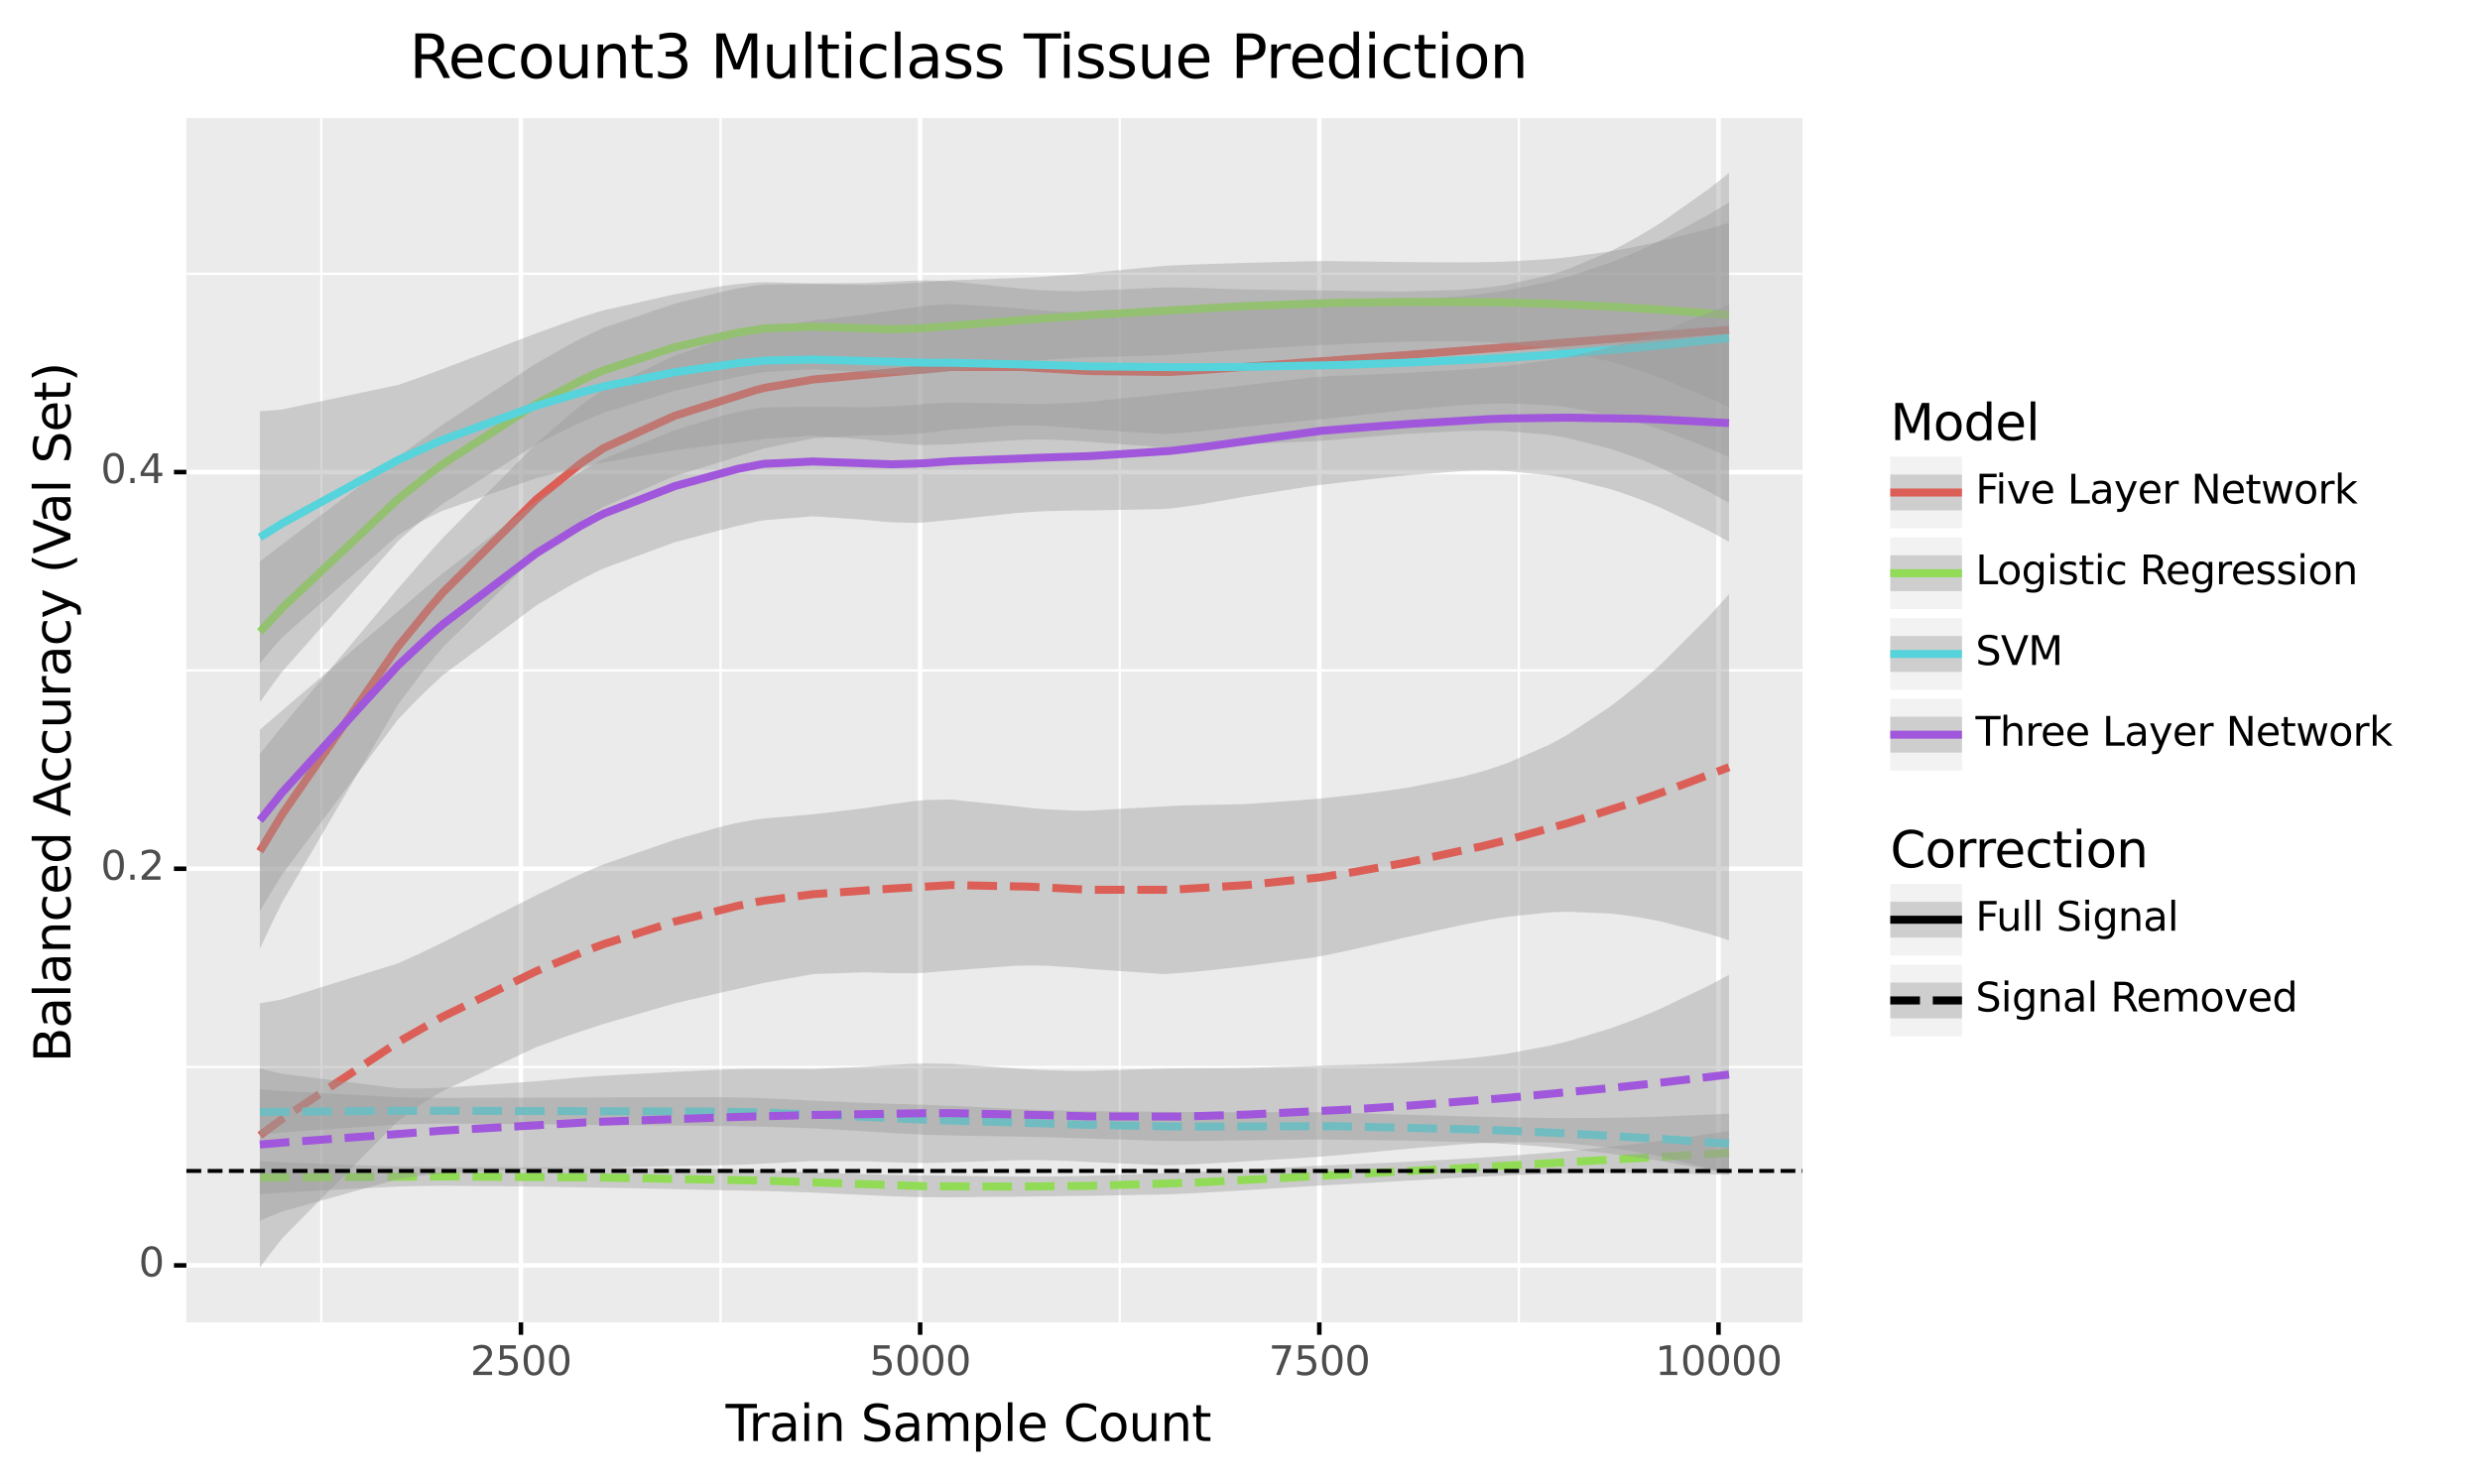 <?xml version="1.0" encoding="utf-8" standalone="no"?>
<!DOCTYPE svg PUBLIC "-//W3C//DTD SVG 1.1//EN"
  "http://www.w3.org/Graphics/SVG/1.1/DTD/svg11.dtd">
<svg xmlns:xlink="http://www.w3.org/1999/xlink" width="548.025pt" height="327.93pt" viewBox="0 0 548.025 327.93" xmlns="http://www.w3.org/2000/svg" version="1.1">
 <rect x="0" y="0" width="548.025" height="327.93" fill="#808080" stroke="none"/>
 <defs>
  <style type="text/css">*{stroke-linejoin: round; stroke-linecap: butt}</style>
 </defs>
 <g id="figure_1">
  <g id="patch_1">
   <path d="M 0 327.93 
L 548.025 327.93 
L 548.025 0 
L 0 0 
z
" style="fill: #ffffff; stroke: #ffffff; stroke-linejoin: miter"/>
  </g>
  <g id="axes_1">
   <g id="patch_2">
    <path d="M 41.191 292.217 
L 398.311 292.217 
L 398.311 26.105 
L 41.191 26.105 
z
" style="fill: #ebebeb"/>
   </g>
   <g id="matplotlib.axis_1">
    <g id="xtick_1">
     <g id="line2d_1">
      <path d="M 115.114 292.217 
L 115.114 26.105 
" clip-path="url(#pc4b8f8f00b)" style="fill: none; stroke: #ffffff"/>
     </g>
     <g id="line2d_2">
      <path d="M 115.114 292.217 
" style="fill: none; stroke: #333333; stroke-width: 1.5"/>
      <defs>
       <path id="m304282eaea" d="M 0 0 
L 0 2.75 
" style="stroke: #000000"/>
      </defs>
      <g>
       <use xlink:href="#m304282eaea" x="115.114" y="292.217" style="fill: #333333; stroke: #000000"/>
      </g>
     </g>
     <g id="text_1">
      <!-- 2500 -->
      <g style="fill: #4d4d4d" transform="translate(103.916 303.854)scale(0.088 -0.088)">
       <defs>
        <path id="DejaVuSans-32" d="M 1228 531 
L 3431 531 
L 3431 0 
L 469 0 
L 469 531 
Q 828 903 1448 1529 
Q 2069 2156 2228 2338 
Q 2531 2678 2651 2914 
Q 2772 3150 2772 3378 
Q 2772 3750 2511 3984 
Q 2250 4219 1831 4219 
Q 1534 4219 1204 4116 
Q 875 4013 500 3803 
L 500 4441 
Q 881 4594 1212 4672 
Q 1544 4750 1819 4750 
Q 2544 4750 2975 4387 
Q 3406 4025 3406 3419 
Q 3406 3131 3298 2873 
Q 3191 2616 2906 2266 
Q 2828 2175 2409 1742 
Q 1991 1309 1228 531 
z
" transform="scale(0.016)"/>
        <path id="DejaVuSans-35" d="M 691 4666 
L 3169 4666 
L 3169 4134 
L 1269 4134 
L 1269 2991 
Q 1406 3038 1543 3061 
Q 1681 3084 1819 3084 
Q 2600 3084 3056 2656 
Q 3513 2228 3513 1497 
Q 3513 744 3044 326 
Q 2575 -91 1722 -91 
Q 1428 -91 1123 -41 
Q 819 9 494 109 
L 494 744 
Q 775 591 1075 516 
Q 1375 441 1709 441 
Q 2250 441 2565 725 
Q 2881 1009 2881 1497 
Q 2881 1984 2565 2268 
Q 2250 2553 1709 2553 
Q 1456 2553 1204 2497 
Q 953 2441 691 2322 
L 691 4666 
z
" transform="scale(0.016)"/>
        <path id="DejaVuSans-30" d="M 2034 4250 
Q 1547 4250 1301 3770 
Q 1056 3291 1056 2328 
Q 1056 1369 1301 889 
Q 1547 409 2034 409 
Q 2525 409 2770 889 
Q 3016 1369 3016 2328 
Q 3016 3291 2770 3770 
Q 2525 4250 2034 4250 
z
M 2034 4750 
Q 2819 4750 3233 4129 
Q 3647 3509 3647 2328 
Q 3647 1150 3233 529 
Q 2819 -91 2034 -91 
Q 1250 -91 836 529 
Q 422 1150 422 2328 
Q 422 3509 836 4129 
Q 1250 4750 2034 4750 
z
" transform="scale(0.016)"/>
       </defs>
       <use xlink:href="#DejaVuSans-32"/>
       <use xlink:href="#DejaVuSans-35" x="63.623"/>
       <use xlink:href="#DejaVuSans-30" x="127.246"/>
       <use xlink:href="#DejaVuSans-30" x="190.869"/>
      </g>
     </g>
    </g>
    <g id="xtick_2">
     <g id="line2d_3">
      <path d="M 203.326 292.217 
L 203.326 26.105 
" clip-path="url(#pc4b8f8f00b)" style="fill: none; stroke: #ffffff"/>
     </g>
     <g id="line2d_4">
      <path d="M 203.326 292.217 
" style="fill: none; stroke: #333333; stroke-width: 1.5"/>
      <g>
       <use xlink:href="#m304282eaea" x="203.326" y="292.217" style="fill: #333333; stroke: #000000"/>
      </g>
     </g>
     <g id="text_2">
      <!-- 5000 -->
      <g style="fill: #4d4d4d" transform="translate(192.128 303.854)scale(0.088 -0.088)">
       <use xlink:href="#DejaVuSans-35"/>
       <use xlink:href="#DejaVuSans-30" x="63.623"/>
       <use xlink:href="#DejaVuSans-30" x="127.246"/>
       <use xlink:href="#DejaVuSans-30" x="190.869"/>
      </g>
     </g>
    </g>
    <g id="xtick_3">
     <g id="line2d_5">
      <path d="M 291.537 292.217 
L 291.537 26.105 
" clip-path="url(#pc4b8f8f00b)" style="fill: none; stroke: #ffffff"/>
     </g>
     <g id="line2d_6">
      <path d="M 291.537 292.217 
" style="fill: none; stroke: #333333; stroke-width: 1.5"/>
      <g>
       <use xlink:href="#m304282eaea" x="291.537" y="292.217" style="fill: #333333; stroke: #000000"/>
      </g>
     </g>
     <g id="text_3">
      <!-- 7500 -->
      <g style="fill: #4d4d4d" transform="translate(280.339 303.854)scale(0.088 -0.088)">
       <defs>
        <path id="DejaVuSans-37" d="M 525 4666 
L 3525 4666 
L 3525 4397 
L 1831 0 
L 1172 0 
L 2766 4134 
L 525 4134 
L 525 4666 
z
" transform="scale(0.016)"/>
       </defs>
       <use xlink:href="#DejaVuSans-37"/>
       <use xlink:href="#DejaVuSans-35" x="63.623"/>
       <use xlink:href="#DejaVuSans-30" x="127.246"/>
       <use xlink:href="#DejaVuSans-30" x="190.869"/>
      </g>
     </g>
    </g>
    <g id="xtick_4">
     <g id="line2d_7">
      <path d="M 379.749 292.217 
L 379.749 26.105 
" clip-path="url(#pc4b8f8f00b)" style="fill: none; stroke: #ffffff"/>
     </g>
     <g id="line2d_8">
      <path d="M 379.749 292.217 
" style="fill: none; stroke: #333333; stroke-width: 1.5"/>
      <g>
       <use xlink:href="#m304282eaea" x="379.749" y="292.217" style="fill: #333333; stroke: #000000"/>
      </g>
     </g>
     <g id="text_4">
      <!-- 10000 -->
      <g style="fill: #4d4d4d" transform="translate(365.752 303.854)scale(0.088 -0.088)">
       <defs>
        <path id="DejaVuSans-31" d="M 794 531 
L 1825 531 
L 1825 4091 
L 703 3866 
L 703 4441 
L 1819 4666 
L 2450 4666 
L 2450 531 
L 3481 531 
L 3481 0 
L 794 0 
L 794 531 
z
" transform="scale(0.016)"/>
       </defs>
       <use xlink:href="#DejaVuSans-31"/>
       <use xlink:href="#DejaVuSans-30" x="63.623"/>
       <use xlink:href="#DejaVuSans-30" x="127.246"/>
       <use xlink:href="#DejaVuSans-30" x="190.869"/>
       <use xlink:href="#DejaVuSans-30" x="254.492"/>
      </g>
     </g>
    </g>
    <g id="xtick_5">
     <g id="line2d_9">
      <path d="M 71.008 292.217 
L 71.008 26.105 
" clip-path="url(#pc4b8f8f00b)" style="fill: none; stroke: #ffffff; stroke-width: 0.5"/>
     </g>
    </g>
    <g id="xtick_6">
     <g id="line2d_10">
      <path d="M 159.22 292.217 
L 159.22 26.105 
" clip-path="url(#pc4b8f8f00b)" style="fill: none; stroke: #ffffff; stroke-width: 0.5"/>
     </g>
    </g>
    <g id="xtick_7">
     <g id="line2d_11">
      <path d="M 247.432 292.217 
L 247.432 26.105 
" clip-path="url(#pc4b8f8f00b)" style="fill: none; stroke: #ffffff; stroke-width: 0.5"/>
     </g>
    </g>
    <g id="xtick_8">
     <g id="line2d_12">
      <path d="M 335.643 292.217 
L 335.643 26.105 
" clip-path="url(#pc4b8f8f00b)" style="fill: none; stroke: #ffffff; stroke-width: 0.5"/>
     </g>
    </g>
    <g id="text_5">
     <!-- Train Sample Count -->
     <g transform="translate(160.345 318.442)scale(0.11 -0.11)">
      <defs>
       <path id="DejaVuSans-54" d="M -19 4666 
L 3928 4666 
L 3928 4134 
L 2272 4134 
L 2272 0 
L 1638 0 
L 1638 4134 
L -19 4134 
L -19 4666 
z
" transform="scale(0.016)"/>
       <path id="DejaVuSans-72" d="M 2631 2963 
Q 2534 3019 2420 3045 
Q 2306 3072 2169 3072 
Q 1681 3072 1420 2755 
Q 1159 2438 1159 1844 
L 1159 0 
L 581 0 
L 581 3500 
L 1159 3500 
L 1159 2956 
Q 1341 3275 1631 3429 
Q 1922 3584 2338 3584 
Q 2397 3584 2469 3576 
Q 2541 3569 2628 3553 
L 2631 2963 
z
" transform="scale(0.016)"/>
       <path id="DejaVuSans-61" d="M 2194 1759 
Q 1497 1759 1228 1600 
Q 959 1441 959 1056 
Q 959 750 1161 570 
Q 1363 391 1709 391 
Q 2188 391 2477 730 
Q 2766 1069 2766 1631 
L 2766 1759 
L 2194 1759 
z
M 3341 1997 
L 3341 0 
L 2766 0 
L 2766 531 
Q 2569 213 2275 61 
Q 1981 -91 1556 -91 
Q 1019 -91 701 211 
Q 384 513 384 1019 
Q 384 1609 779 1909 
Q 1175 2209 1959 2209 
L 2766 2209 
L 2766 2266 
Q 2766 2663 2505 2880 
Q 2244 3097 1772 3097 
Q 1472 3097 1187 3025 
Q 903 2953 641 2809 
L 641 3341 
Q 956 3463 1253 3523 
Q 1550 3584 1831 3584 
Q 2591 3584 2966 3190 
Q 3341 2797 3341 1997 
z
" transform="scale(0.016)"/>
       <path id="DejaVuSans-69" d="M 603 3500 
L 1178 3500 
L 1178 0 
L 603 0 
L 603 3500 
z
M 603 4863 
L 1178 4863 
L 1178 4134 
L 603 4134 
L 603 4863 
z
" transform="scale(0.016)"/>
       <path id="DejaVuSans-6e" d="M 3513 2113 
L 3513 0 
L 2938 0 
L 2938 2094 
Q 2938 2591 2744 2837 
Q 2550 3084 2163 3084 
Q 1697 3084 1428 2787 
Q 1159 2491 1159 1978 
L 1159 0 
L 581 0 
L 581 3500 
L 1159 3500 
L 1159 2956 
Q 1366 3272 1645 3428 
Q 1925 3584 2291 3584 
Q 2894 3584 3203 3211 
Q 3513 2838 3513 2113 
z
" transform="scale(0.016)"/>
       <path id="DejaVuSans-20" transform="scale(0.016)"/>
       <path id="DejaVuSans-53" d="M 3425 4513 
L 3425 3897 
Q 3066 4069 2747 4153 
Q 2428 4238 2131 4238 
Q 1616 4238 1336 4038 
Q 1056 3838 1056 3469 
Q 1056 3159 1242 3001 
Q 1428 2844 1947 2747 
L 2328 2669 
Q 3034 2534 3370 2195 
Q 3706 1856 3706 1288 
Q 3706 609 3251 259 
Q 2797 -91 1919 -91 
Q 1588 -91 1214 -16 
Q 841 59 441 206 
L 441 856 
Q 825 641 1194 531 
Q 1563 422 1919 422 
Q 2459 422 2753 634 
Q 3047 847 3047 1241 
Q 3047 1584 2836 1778 
Q 2625 1972 2144 2069 
L 1759 2144 
Q 1053 2284 737 2584 
Q 422 2884 422 3419 
Q 422 4038 858 4394 
Q 1294 4750 2059 4750 
Q 2388 4750 2728 4690 
Q 3069 4631 3425 4513 
z
" transform="scale(0.016)"/>
       <path id="DejaVuSans-6d" d="M 3328 2828 
Q 3544 3216 3844 3400 
Q 4144 3584 4550 3584 
Q 5097 3584 5394 3201 
Q 5691 2819 5691 2113 
L 5691 0 
L 5113 0 
L 5113 2094 
Q 5113 2597 4934 2840 
Q 4756 3084 4391 3084 
Q 3944 3084 3684 2787 
Q 3425 2491 3425 1978 
L 3425 0 
L 2847 0 
L 2847 2094 
Q 2847 2600 2669 2842 
Q 2491 3084 2119 3084 
Q 1678 3084 1418 2786 
Q 1159 2488 1159 1978 
L 1159 0 
L 581 0 
L 581 3500 
L 1159 3500 
L 1159 2956 
Q 1356 3278 1631 3431 
Q 1906 3584 2284 3584 
Q 2666 3584 2933 3390 
Q 3200 3197 3328 2828 
z
" transform="scale(0.016)"/>
       <path id="DejaVuSans-70" d="M 1159 525 
L 1159 -1331 
L 581 -1331 
L 581 3500 
L 1159 3500 
L 1159 2969 
Q 1341 3281 1617 3432 
Q 1894 3584 2278 3584 
Q 2916 3584 3314 3078 
Q 3713 2572 3713 1747 
Q 3713 922 3314 415 
Q 2916 -91 2278 -91 
Q 1894 -91 1617 61 
Q 1341 213 1159 525 
z
M 3116 1747 
Q 3116 2381 2855 2742 
Q 2594 3103 2138 3103 
Q 1681 3103 1420 2742 
Q 1159 2381 1159 1747 
Q 1159 1113 1420 752 
Q 1681 391 2138 391 
Q 2594 391 2855 752 
Q 3116 1113 3116 1747 
z
" transform="scale(0.016)"/>
       <path id="DejaVuSans-6c" d="M 603 4863 
L 1178 4863 
L 1178 0 
L 603 0 
L 603 4863 
z
" transform="scale(0.016)"/>
       <path id="DejaVuSans-65" d="M 3597 1894 
L 3597 1613 
L 953 1613 
Q 991 1019 1311 708 
Q 1631 397 2203 397 
Q 2534 397 2845 478 
Q 3156 559 3463 722 
L 3463 178 
Q 3153 47 2828 -22 
Q 2503 -91 2169 -91 
Q 1331 -91 842 396 
Q 353 884 353 1716 
Q 353 2575 817 3079 
Q 1281 3584 2069 3584 
Q 2775 3584 3186 3129 
Q 3597 2675 3597 1894 
z
M 3022 2063 
Q 3016 2534 2758 2815 
Q 2500 3097 2075 3097 
Q 1594 3097 1305 2825 
Q 1016 2553 972 2059 
L 3022 2063 
z
" transform="scale(0.016)"/>
       <path id="DejaVuSans-43" d="M 4122 4306 
L 4122 3641 
Q 3803 3938 3442 4084 
Q 3081 4231 2675 4231 
Q 1875 4231 1450 3742 
Q 1025 3253 1025 2328 
Q 1025 1406 1450 917 
Q 1875 428 2675 428 
Q 3081 428 3442 575 
Q 3803 722 4122 1019 
L 4122 359 
Q 3791 134 3420 21 
Q 3050 -91 2638 -91 
Q 1578 -91 968 557 
Q 359 1206 359 2328 
Q 359 3453 968 4101 
Q 1578 4750 2638 4750 
Q 3056 4750 3426 4639 
Q 3797 4528 4122 4306 
z
" transform="scale(0.016)"/>
       <path id="DejaVuSans-6f" d="M 1959 3097 
Q 1497 3097 1228 2736 
Q 959 2375 959 1747 
Q 959 1119 1226 758 
Q 1494 397 1959 397 
Q 2419 397 2687 759 
Q 2956 1122 2956 1747 
Q 2956 2369 2687 2733 
Q 2419 3097 1959 3097 
z
M 1959 3584 
Q 2709 3584 3137 3096 
Q 3566 2609 3566 1747 
Q 3566 888 3137 398 
Q 2709 -91 1959 -91 
Q 1206 -91 779 398 
Q 353 888 353 1747 
Q 353 2609 779 3096 
Q 1206 3584 1959 3584 
z
" transform="scale(0.016)"/>
       <path id="DejaVuSans-75" d="M 544 1381 
L 544 3500 
L 1119 3500 
L 1119 1403 
Q 1119 906 1312 657 
Q 1506 409 1894 409 
Q 2359 409 2629 706 
Q 2900 1003 2900 1516 
L 2900 3500 
L 3475 3500 
L 3475 0 
L 2900 0 
L 2900 538 
Q 2691 219 2414 64 
Q 2138 -91 1772 -91 
Q 1169 -91 856 284 
Q 544 659 544 1381 
z
M 1991 3584 
L 1991 3584 
z
" transform="scale(0.016)"/>
       <path id="DejaVuSans-74" d="M 1172 4494 
L 1172 3500 
L 2356 3500 
L 2356 3053 
L 1172 3053 
L 1172 1153 
Q 1172 725 1289 603 
Q 1406 481 1766 481 
L 2356 481 
L 2356 0 
L 1766 0 
Q 1100 0 847 248 
Q 594 497 594 1153 
L 594 3053 
L 172 3053 
L 172 3500 
L 594 3500 
L 594 4494 
L 1172 4494 
z
" transform="scale(0.016)"/>
      </defs>
      <use xlink:href="#DejaVuSans-54"/>
      <use xlink:href="#DejaVuSans-72" x="46.334"/>
      <use xlink:href="#DejaVuSans-61" x="87.447"/>
      <use xlink:href="#DejaVuSans-69" x="148.727"/>
      <use xlink:href="#DejaVuSans-6e" x="176.51"/>
      <use xlink:href="#DejaVuSans-20" x="239.889"/>
      <use xlink:href="#DejaVuSans-53" x="271.676"/>
      <use xlink:href="#DejaVuSans-61" x="335.152"/>
      <use xlink:href="#DejaVuSans-6d" x="396.432"/>
      <use xlink:href="#DejaVuSans-70" x="493.844"/>
      <use xlink:href="#DejaVuSans-6c" x="557.32"/>
      <use xlink:href="#DejaVuSans-65" x="585.104"/>
      <use xlink:href="#DejaVuSans-20" x="646.627"/>
      <use xlink:href="#DejaVuSans-43" x="678.414"/>
      <use xlink:href="#DejaVuSans-6f" x="748.238"/>
      <use xlink:href="#DejaVuSans-75" x="809.42"/>
      <use xlink:href="#DejaVuSans-6e" x="872.799"/>
      <use xlink:href="#DejaVuSans-74" x="936.178"/>
     </g>
    </g>
   </g>
   <g id="matplotlib.axis_2">
    <g id="ytick_1">
     <g id="line2d_13">
      <path d="M 41.191 279.628 
L 398.311 279.628 
" clip-path="url(#pc4b8f8f00b)" style="fill: none; stroke: #ffffff"/>
     </g>
     <g id="line2d_14">
      <path d="M 41.191 279.628 
" style="fill: none; stroke: #333333; stroke-width: 1.5"/>
      <defs>
       <path id="m5825d8a0bd" d="M 0 0 
L -2.75 0 
" style="stroke: #000000"/>
      </defs>
      <g>
       <use xlink:href="#m5825d8a0bd" x="41.191" y="279.628" style="fill: #333333; stroke: #000000"/>
      </g>
     </g>
     <g id="text_6">
      <!-- 0 -->
      <g style="fill: #4d4d4d" transform="translate(30.642 282.056)scale(0.088 -0.088)">
       <use xlink:href="#DejaVuSans-30"/>
      </g>
     </g>
    </g>
    <g id="ytick_2">
     <g id="line2d_15">
      <path d="M 41.191 191.976 
L 398.311 191.976 
" clip-path="url(#pc4b8f8f00b)" style="fill: none; stroke: #ffffff"/>
     </g>
     <g id="line2d_16">
      <path d="M 41.191 191.976 
" style="fill: none; stroke: #333333; stroke-width: 1.5"/>
      <g>
       <use xlink:href="#m5825d8a0bd" x="41.191" y="191.976" style="fill: #333333; stroke: #000000"/>
      </g>
     </g>
     <g id="text_7">
      <!-- 0.2 -->
      <g style="fill: #4d4d4d" transform="translate(22.246 194.404)scale(0.088 -0.088)">
       <defs>
        <path id="DejaVuSans-2e" d="M 684 794 
L 1344 794 
L 1344 0 
L 684 0 
L 684 794 
z
" transform="scale(0.016)"/>
       </defs>
       <use xlink:href="#DejaVuSans-30"/>
       <use xlink:href="#DejaVuSans-2e" x="63.623"/>
       <use xlink:href="#DejaVuSans-32" x="95.41"/>
      </g>
     </g>
    </g>
    <g id="ytick_3">
     <g id="line2d_17">
      <path d="M 41.191 104.324 
L 398.311 104.324 
" clip-path="url(#pc4b8f8f00b)" style="fill: none; stroke: #ffffff"/>
     </g>
     <g id="line2d_18">
      <path d="M 41.191 104.324 
" style="fill: none; stroke: #333333; stroke-width: 1.5"/>
      <g>
       <use xlink:href="#m5825d8a0bd" x="41.191" y="104.324" style="fill: #333333; stroke: #000000"/>
      </g>
     </g>
     <g id="text_8">
      <!-- 0.4 -->
      <g style="fill: #4d4d4d" transform="translate(22.246 106.753)scale(0.088 -0.088)">
       <defs>
        <path id="DejaVuSans-34" d="M 2419 4116 
L 825 1625 
L 2419 1625 
L 2419 4116 
z
M 2253 4666 
L 3047 4666 
L 3047 1625 
L 3713 1625 
L 3713 1100 
L 3047 1100 
L 3047 0 
L 2419 0 
L 2419 1100 
L 313 1100 
L 313 1709 
L 2253 4666 
z
" transform="scale(0.016)"/>
       </defs>
       <use xlink:href="#DejaVuSans-30"/>
       <use xlink:href="#DejaVuSans-2e" x="63.623"/>
       <use xlink:href="#DejaVuSans-34" x="95.41"/>
      </g>
     </g>
    </g>
    <g id="ytick_4">
     <g id="line2d_19">
      <path d="M 41.191 235.802 
L 398.311 235.802 
" clip-path="url(#pc4b8f8f00b)" style="fill: none; stroke: #ffffff; stroke-width: 0.5"/>
     </g>
    </g>
    <g id="ytick_5">
     <g id="line2d_20">
      <path d="M 41.191 148.15 
L 398.311 148.15 
" clip-path="url(#pc4b8f8f00b)" style="fill: none; stroke: #ffffff; stroke-width: 0.5"/>
     </g>
    </g>
    <g id="ytick_6">
     <g id="line2d_21">
      <path d="M 41.191 60.498 
L 398.311 60.498 
" clip-path="url(#pc4b8f8f00b)" style="fill: none; stroke: #ffffff; stroke-width: 0.5"/>
     </g>
    </g>
    <g id="text_9">
     <!-- Balanced Accuracy (Val Set) -->
     <g transform="translate(15.558 234.775)rotate(-90)scale(0.11 -0.11)">
      <defs>
       <path id="DejaVuSans-42" d="M 1259 2228 
L 1259 519 
L 2272 519 
Q 2781 519 3026 730 
Q 3272 941 3272 1375 
Q 3272 1813 3026 2020 
Q 2781 2228 2272 2228 
L 1259 2228 
z
M 1259 4147 
L 1259 2741 
L 2194 2741 
Q 2656 2741 2882 2914 
Q 3109 3088 3109 3444 
Q 3109 3797 2882 3972 
Q 2656 4147 2194 4147 
L 1259 4147 
z
M 628 4666 
L 2241 4666 
Q 2963 4666 3353 4366 
Q 3744 4066 3744 3513 
Q 3744 3084 3544 2831 
Q 3344 2578 2956 2516 
Q 3422 2416 3680 2098 
Q 3938 1781 3938 1306 
Q 3938 681 3513 340 
Q 3088 0 2303 0 
L 628 0 
L 628 4666 
z
" transform="scale(0.016)"/>
       <path id="DejaVuSans-63" d="M 3122 3366 
L 3122 2828 
Q 2878 2963 2633 3030 
Q 2388 3097 2138 3097 
Q 1578 3097 1268 2742 
Q 959 2388 959 1747 
Q 959 1106 1268 751 
Q 1578 397 2138 397 
Q 2388 397 2633 464 
Q 2878 531 3122 666 
L 3122 134 
Q 2881 22 2623 -34 
Q 2366 -91 2075 -91 
Q 1284 -91 818 406 
Q 353 903 353 1747 
Q 353 2603 823 3093 
Q 1294 3584 2113 3584 
Q 2378 3584 2631 3529 
Q 2884 3475 3122 3366 
z
" transform="scale(0.016)"/>
       <path id="DejaVuSans-64" d="M 2906 2969 
L 2906 4863 
L 3481 4863 
L 3481 0 
L 2906 0 
L 2906 525 
Q 2725 213 2448 61 
Q 2172 -91 1784 -91 
Q 1150 -91 751 415 
Q 353 922 353 1747 
Q 353 2572 751 3078 
Q 1150 3584 1784 3584 
Q 2172 3584 2448 3432 
Q 2725 3281 2906 2969 
z
M 947 1747 
Q 947 1113 1208 752 
Q 1469 391 1925 391 
Q 2381 391 2643 752 
Q 2906 1113 2906 1747 
Q 2906 2381 2643 2742 
Q 2381 3103 1925 3103 
Q 1469 3103 1208 2742 
Q 947 2381 947 1747 
z
" transform="scale(0.016)"/>
       <path id="DejaVuSans-41" d="M 2188 4044 
L 1331 1722 
L 3047 1722 
L 2188 4044 
z
M 1831 4666 
L 2547 4666 
L 4325 0 
L 3669 0 
L 3244 1197 
L 1141 1197 
L 716 0 
L 50 0 
L 1831 4666 
z
" transform="scale(0.016)"/>
       <path id="DejaVuSans-79" d="M 2059 -325 
Q 1816 -950 1584 -1140 
Q 1353 -1331 966 -1331 
L 506 -1331 
L 506 -850 
L 844 -850 
Q 1081 -850 1212 -737 
Q 1344 -625 1503 -206 
L 1606 56 
L 191 3500 
L 800 3500 
L 1894 763 
L 2988 3500 
L 3597 3500 
L 2059 -325 
z
" transform="scale(0.016)"/>
       <path id="DejaVuSans-28" d="M 1984 4856 
Q 1566 4138 1362 3434 
Q 1159 2731 1159 2009 
Q 1159 1288 1364 580 
Q 1569 -128 1984 -844 
L 1484 -844 
Q 1016 -109 783 600 
Q 550 1309 550 2009 
Q 550 2706 781 3412 
Q 1013 4119 1484 4856 
L 1984 4856 
z
" transform="scale(0.016)"/>
       <path id="DejaVuSans-56" d="M 1831 0 
L 50 4666 
L 709 4666 
L 2188 738 
L 3669 4666 
L 4325 4666 
L 2547 0 
L 1831 0 
z
" transform="scale(0.016)"/>
       <path id="DejaVuSans-29" d="M 513 4856 
L 1013 4856 
Q 1481 4119 1714 3412 
Q 1947 2706 1947 2009 
Q 1947 1309 1714 600 
Q 1481 -109 1013 -844 
L 513 -844 
Q 928 -128 1133 580 
Q 1338 1288 1338 2009 
Q 1338 2731 1133 3434 
Q 928 4138 513 4856 
z
" transform="scale(0.016)"/>
      </defs>
      <use xlink:href="#DejaVuSans-42"/>
      <use xlink:href="#DejaVuSans-61" x="68.604"/>
      <use xlink:href="#DejaVuSans-6c" x="129.883"/>
      <use xlink:href="#DejaVuSans-61" x="157.666"/>
      <use xlink:href="#DejaVuSans-6e" x="218.945"/>
      <use xlink:href="#DejaVuSans-63" x="282.324"/>
      <use xlink:href="#DejaVuSans-65" x="337.305"/>
      <use xlink:href="#DejaVuSans-64" x="398.828"/>
      <use xlink:href="#DejaVuSans-20" x="462.305"/>
      <use xlink:href="#DejaVuSans-41" x="494.092"/>
      <use xlink:href="#DejaVuSans-63" x="560.75"/>
      <use xlink:href="#DejaVuSans-63" x="615.73"/>
      <use xlink:href="#DejaVuSans-75" x="670.711"/>
      <use xlink:href="#DejaVuSans-72" x="734.09"/>
      <use xlink:href="#DejaVuSans-61" x="775.203"/>
      <use xlink:href="#DejaVuSans-63" x="836.482"/>
      <use xlink:href="#DejaVuSans-79" x="891.463"/>
      <use xlink:href="#DejaVuSans-20" x="950.643"/>
      <use xlink:href="#DejaVuSans-28" x="982.43"/>
      <use xlink:href="#DejaVuSans-56" x="1021.443"/>
      <use xlink:href="#DejaVuSans-61" x="1082.102"/>
      <use xlink:href="#DejaVuSans-6c" x="1143.381"/>
      <use xlink:href="#DejaVuSans-20" x="1171.164"/>
      <use xlink:href="#DejaVuSans-53" x="1202.951"/>
      <use xlink:href="#DejaVuSans-65" x="1266.428"/>
      <use xlink:href="#DejaVuSans-74" x="1327.951"/>
      <use xlink:href="#DejaVuSans-29" x="1367.16"/>
     </g>
    </g>
   </g>
   <g id="PolyCollection_1">
    <path d="M 57.423 166.61 
L 57.423 209.632 
L 59.752 204.73 
L 59.893 204.436 
L 59.964 204.29 
L 59.999 204.217 
L 60.281 203.633 
L 60.352 203.487 
L 60.458 203.269 
L 60.564 203.05 
L 60.634 202.905 
L 60.881 202.398 
L 60.917 202.325 
L 61.94 200.238 
L 62.293 199.524 
L 62.399 199.311 
L 87.98 155.673 
L 92.602 149.488 
L 92.92 149.081 
L 93.061 148.901 
L 93.132 148.811 
L 93.696 148.096 
L 93.802 147.963 
L 94.014 147.697 
L 94.261 147.388 
L 94.366 147.256 
L 94.896 146.601 
L 94.966 146.514 
L 96.978 144.082 
L 97.683 143.249 
L 97.93 142.96 
L 118.537 122.715 
L 125.488 117.278 
L 125.946 116.939 
L 126.158 116.784 
L 126.264 116.706 
L 127.111 116.089 
L 127.252 115.987 
L 127.569 115.758 
L 127.922 115.506 
L 128.134 115.357 
L 128.875 114.842 
L 128.981 114.77 
L 132.051 112.793 
L 133.074 112.184 
L 133.427 111.979 
L 149.093 105.183 
L 158.338 102.369 
L 158.938 102.187 
L 159.22 102.102 
L 159.396 102.048 
L 160.49 101.71 
L 160.702 101.644 
L 161.125 101.511 
L 161.619 101.354 
L 161.866 101.274 
L 162.889 100.94 
L 163.031 100.893 
L 167.088 99.615 
L 168.464 99.218 
L 168.958 99.08 
L 179.65 96.868 
L 191.223 96.182 
L 191.964 96.176 
L 192.317 96.173 
L 192.529 96.172 
L 193.905 96.164 
L 194.152 96.163 
L 194.716 96.159 
L 195.316 96.153 
L 195.634 96.15 
L 196.904 96.132 
L 197.08 96.129 
L 202.161 95.896 
L 203.89 95.73 
L 204.49 95.659 
L 210.206 94.991 
L 224.073 94.028 
L 224.99 94.015 
L 225.414 94.011 
L 225.661 94.01 
L 227.319 94.017 
L 227.602 94.02 
L 228.272 94.032 
L 228.978 94.048 
L 229.366 94.059 
L 230.883 94.115 
L 231.095 94.125 
L 237.199 94.544 
L 239.281 94.738 
L 239.986 94.808 
L 240.763 94.885 
L 256.923 95.905 
L 257.982 95.866 
L 258.476 95.841 
L 258.793 95.822 
L 260.699 95.697 
L 261.051 95.671 
L 261.828 95.612 
L 262.675 95.543 
L 263.098 95.507 
L 264.897 95.345 
L 265.144 95.322 
L 271.319 94.693 
L 272.237 94.596 
L 274.671 94.34 
L 275.518 94.252 
L 289.808 92.864 
L 291.008 92.747 
L 291.573 92.691 
L 291.926 92.656 
L 294.113 92.432 
L 294.501 92.391 
L 295.383 92.297 
L 296.336 92.194 
L 296.865 92.136 
L 298.877 91.915 
L 299.159 91.884 
L 301.876 91.582 
L 307.31 90.979 
L 310.062 90.683 
L 311.015 90.582 
L 322.659 89.543 
L 324.035 89.454 
L 324.67 89.417 
L 325.058 89.395 
L 327.528 89.275 
L 327.951 89.258 
L 328.939 89.223 
L 330.033 89.192 
L 330.598 89.179 
L 332.432 89.155 
L 332.891 89.153 
L 333.209 89.153 
L 342.347 89.549 
L 345.452 89.877 
L 346.546 90.017 
L 355.544 91.657 
L 357.061 92.018 
L 357.767 92.194 
L 358.19 92.302 
L 360.942 93.047 
L 361.436 93.189 
L 362.53 93.511 
L 363.73 93.878 
L 364.365 94.078 
L 366.906 94.915 
L 367.258 95.035 
L 377.42 98.978 
L 380.878 100.511 
L 382.078 101.064 
L 382.078 44.717 
L 382.078 44.717 
L 380.878 45.452 
L 377.42 47.508 
L 367.258 52.98 
L 366.906 53.154 
L 364.365 54.372 
L 363.73 54.668 
L 362.53 55.215 
L 361.436 55.702 
L 360.942 55.919 
L 358.19 57.08 
L 357.767 57.252 
L 357.061 57.535 
L 355.544 58.126 
L 346.546 61.144 
L 345.452 61.454 
L 342.347 62.265 
L 333.209 64.114 
L 332.891 64.165 
L 332.432 64.237 
L 330.598 64.511 
L 330.033 64.59 
L 328.939 64.738 
L 327.951 64.865 
L 327.528 64.917 
L 325.058 65.201 
L 324.67 65.242 
L 324.035 65.309 
L 322.659 65.445 
L 311.015 66.281 
L 310.062 66.33 
L 307.31 66.46 
L 301.876 66.672 
L 299.159 66.762 
L 298.877 66.77 
L 296.865 66.83 
L 296.336 66.845 
L 295.383 66.872 
L 294.501 66.898 
L 294.113 66.911 
L 291.926 66.994 
L 291.573 67.01 
L 291.008 67.035 
L 289.808 67.093 
L 275.518 67.868 
L 274.671 67.907 
L 272.237 68.011 
L 271.319 68.048 
L 265.144 68.279 
L 264.897 68.288 
L 263.098 68.358 
L 262.675 68.375 
L 261.828 68.411 
L 261.051 68.445 
L 260.699 68.461 
L 258.793 68.555 
L 258.476 68.572 
L 257.982 68.599 
L 256.923 68.655 
L 240.763 69.117 
L 239.986 69.106 
L 239.281 69.092 
L 237.199 69.031 
L 231.095 68.676 
L 230.883 68.659 
L 229.366 68.534 
L 228.978 68.5 
L 228.272 68.436 
L 227.602 68.374 
L 227.319 68.348 
L 225.661 68.188 
L 225.414 68.164 
L 224.99 68.122 
L 224.073 68.03 
L 210.206 67.165 
L 204.49 67.558 
L 203.89 67.637 
L 202.161 67.871 
L 197.08 68.609 
L 196.904 68.635 
L 195.634 68.824 
L 195.316 68.871 
L 194.716 68.96 
L 194.152 69.043 
L 193.905 69.079 
L 192.529 69.279 
L 192.317 69.31 
L 191.964 69.36 
L 191.223 69.465 
L 179.65 70.868 
L 168.958 72.336 
L 168.464 72.435 
L 167.088 72.736 
L 163.031 73.87 
L 162.889 73.916 
L 161.866 74.254 
L 161.619 74.335 
L 161.125 74.497 
L 160.702 74.636 
L 160.49 74.705 
L 159.396 75.063 
L 159.22 75.121 
L 158.938 75.213 
L 158.338 75.409 
L 149.093 78.571 
L 133.427 86.01 
L 133.074 86.235 
L 132.051 86.907 
L 128.981 89.11 
L 128.875 89.191 
L 128.134 89.771 
L 127.922 89.94 
L 127.569 90.225 
L 127.252 90.483 
L 127.111 90.599 
L 126.264 91.295 
L 126.158 91.383 
L 125.946 91.559 
L 125.488 91.941 
L 118.537 97.998 
L 97.93 118.779 
L 97.683 119.051 
L 96.978 119.831 
L 94.966 122.073 
L 94.896 122.152 
L 94.366 122.747 
L 94.261 122.866 
L 94.014 123.145 
L 93.802 123.384 
L 93.696 123.503 
L 93.132 124.143 
L 93.061 124.223 
L 92.92 124.383 
L 92.602 124.744 
L 87.98 130.043 
L 62.399 160.456 
L 62.293 160.586 
L 61.94 161.019 
L 60.917 162.278 
L 60.881 162.322 
L 60.634 162.627 
L 60.564 162.714 
L 60.458 162.844 
L 60.352 162.975 
L 60.281 163.062 
L 59.999 163.411 
L 59.964 163.455 
L 59.893 163.542 
L 59.752 163.717 
L 57.423 166.61 
z
" clip-path="url(#pc4b8f8f00b)" style="fill: #999999; fill-opacity: 0.4"/>
   </g>
   <g id="line2d_22">
    <path d="M 57.423 188.121 
L 62.399 179.883 
L 87.98 142.858 
L 94.966 134.293 
L 97.93 130.87 
L 118.537 110.357 
L 128.134 102.564 
L 128.981 101.94 
L 133.427 98.995 
L 149.093 91.877 
L 167.088 86.176 
L 168.958 85.708 
L 179.65 83.868 
L 210.206 81.078 
L 225.661 81.099 
L 237.199 81.788 
L 240.763 82.001 
L 258.476 82.206 
L 265.144 81.8 
L 291.008 79.891 
L 311.015 78.432 
L 367.258 74.008 
L 382.078 72.891 
L 382.078 72.891 
" clip-path="url(#pc4b8f8f00b)" style="fill: none; stroke: #db5f57; stroke-width: 1.772; stroke-linejoin: miter"/>
   </g>
   <g id="PolyCollection_2">
    <path d="M 57.423 221.69 
L 57.423 280.121 
L 59.752 277.014 
L 59.893 276.829 
L 59.964 276.737 
L 59.999 276.69 
L 60.281 276.322 
L 60.352 276.23 
L 60.458 276.092 
L 60.564 275.954 
L 60.634 275.863 
L 60.881 275.543 
L 60.917 275.497 
L 61.94 274.184 
L 62.293 273.736 
L 62.399 273.602 
L 87.98 247.682 
L 92.602 244.385 
L 92.92 244.173 
L 93.061 244.079 
L 93.132 244.033 
L 93.696 243.662 
L 93.802 243.593 
L 94.014 243.455 
L 94.261 243.296 
L 94.366 243.228 
L 94.896 242.891 
L 94.966 242.846 
L 96.978 241.608 
L 97.683 241.189 
L 97.93 241.044 
L 118.537 231.387 
L 125.488 228.884 
L 125.946 228.727 
L 126.158 228.655 
L 126.264 228.619 
L 127.111 228.334 
L 127.252 228.287 
L 127.569 228.181 
L 127.922 228.063 
L 128.134 227.993 
L 128.875 227.747 
L 128.981 227.712 
L 132.051 226.704 
L 133.074 226.372 
L 133.427 226.259 
L 149.093 221.732 
L 158.338 219.577 
L 158.938 219.443 
L 159.22 219.38 
L 159.396 219.341 
L 160.49 219.097 
L 160.702 219.05 
L 161.125 218.955 
L 161.619 218.844 
L 161.866 218.789 
L 162.889 218.558 
L 163.031 218.525 
L 167.088 217.593 
L 168.464 217.279 
L 168.958 217.168 
L 179.65 215.262 
L 191.223 214.863 
L 191.964 214.885 
L 192.317 214.896 
L 192.529 214.903 
L 193.905 214.95 
L 194.152 214.958 
L 194.716 214.978 
L 195.316 214.999 
L 195.634 215.01 
L 196.904 215.049 
L 197.08 215.054 
L 202.161 215.071 
L 203.89 214.996 
L 204.49 214.956 
L 210.206 214.482 
L 224.073 213.426 
L 224.99 213.397 
L 225.414 213.385 
L 225.661 213.38 
L 227.319 213.357 
L 227.602 213.356 
L 228.272 213.356 
L 228.978 213.361 
L 229.366 213.366 
L 230.883 213.401 
L 231.095 213.408 
L 237.199 213.781 
L 239.281 213.974 
L 239.986 214.044 
L 240.763 214.124 
L 256.923 215.234 
L 257.982 215.194 
L 258.476 215.167 
L 258.793 215.148 
L 260.699 215.017 
L 261.051 214.99 
L 261.828 214.928 
L 262.675 214.857 
L 263.098 214.82 
L 264.897 214.653 
L 265.144 214.629 
L 271.319 213.975 
L 272.237 213.872 
L 274.671 213.597 
L 275.518 213.5 
L 289.808 211.649 
L 291.008 211.448 
L 291.573 211.349 
L 291.926 211.286 
L 294.113 210.866 
L 294.501 210.786 
L 295.383 210.599 
L 296.336 210.391 
L 296.865 210.275 
L 298.877 209.83 
L 299.159 209.767 
L 301.876 209.156 
L 307.31 207.914 
L 310.062 207.281 
L 311.015 207.062 
L 322.659 204.489 
L 324.035 204.209 
L 324.67 204.082 
L 325.058 204.005 
L 327.528 203.534 
L 327.951 203.456 
L 328.939 203.279 
L 330.033 203.089 
L 330.598 202.994 
L 332.432 202.699 
L 332.891 202.629 
L 333.209 202.582 
L 342.347 201.625 
L 345.452 201.501 
L 346.546 201.484 
L 355.544 201.861 
L 357.061 202.015 
L 357.767 202.095 
L 358.19 202.146 
L 360.942 202.522 
L 361.436 202.598 
L 362.53 202.775 
L 363.73 202.984 
L 364.365 203.1 
L 366.906 203.604 
L 367.258 203.678 
L 377.42 206.313 
L 380.878 207.406 
L 382.078 207.806 
L 382.078 131.276 
L 382.078 131.276 
L 380.878 132.625 
L 377.42 136.407 
L 367.258 146.559 
L 366.906 146.885 
L 364.365 149.172 
L 363.73 149.729 
L 362.53 150.762 
L 361.436 151.685 
L 360.942 152.095 
L 358.19 154.309 
L 357.767 154.639 
L 357.061 155.181 
L 355.544 156.32 
L 346.546 162.269 
L 345.452 162.898 
L 342.347 164.569 
L 333.209 168.575 
L 332.891 168.691 
L 332.432 168.857 
L 330.598 169.49 
L 330.033 169.675 
L 328.939 170.024 
L 327.951 170.326 
L 327.528 170.452 
L 325.058 171.146 
L 324.67 171.249 
L 324.035 171.415 
L 322.659 171.759 
L 311.015 174.056 
L 310.062 174.205 
L 307.31 174.611 
L 301.876 175.324 
L 299.159 175.646 
L 298.877 175.679 
L 296.865 175.905 
L 296.336 175.963 
L 295.383 176.067 
L 294.501 176.162 
L 294.113 176.203 
L 291.926 176.433 
L 291.573 176.469 
L 291.008 176.527 
L 289.808 176.648 
L 275.518 177.665 
L 274.671 177.695 
L 272.237 177.765 
L 271.319 177.786 
L 265.144 177.899 
L 264.897 177.904 
L 263.098 177.946 
L 262.675 177.958 
L 261.828 177.984 
L 261.051 178.011 
L 260.699 178.025 
L 258.793 178.114 
L 258.476 178.131 
L 257.982 178.16 
L 256.923 178.224 
L 240.763 179.126 
L 239.986 179.137 
L 239.281 179.142 
L 237.199 179.129 
L 231.095 178.844 
L 230.883 178.827 
L 229.366 178.698 
L 228.978 178.662 
L 228.272 178.593 
L 227.602 178.524 
L 227.319 178.494 
L 225.661 178.308 
L 225.414 178.279 
L 224.99 178.229 
L 224.073 178.117 
L 210.206 176.69 
L 204.49 176.79 
L 203.89 176.84 
L 202.161 177.009 
L 197.08 177.677 
L 196.904 177.703 
L 195.634 177.896 
L 195.316 177.945 
L 194.716 178.037 
L 194.152 178.125 
L 193.905 178.164 
L 192.529 178.377 
L 192.317 178.41 
L 191.964 178.464 
L 191.223 178.577 
L 179.65 179.95 
L 168.958 180.844 
L 168.464 180.903 
L 167.088 181.086 
L 163.031 181.823 
L 162.889 181.855 
L 161.866 182.09 
L 161.619 182.148 
L 161.125 182.265 
L 160.702 182.367 
L 160.49 182.419 
L 159.396 182.691 
L 159.22 182.735 
L 158.938 182.807 
L 158.338 182.962 
L 149.093 185.589 
L 133.427 190.988 
L 133.074 191.13 
L 132.051 191.546 
L 128.981 192.861 
L 128.875 192.908 
L 128.134 193.242 
L 127.922 193.339 
L 127.569 193.501 
L 127.252 193.648 
L 127.111 193.713 
L 126.264 194.107 
L 126.158 194.157 
L 125.946 194.256 
L 125.488 194.471 
L 118.537 197.818 
L 97.93 208.201 
L 97.683 208.323 
L 96.978 208.671 
L 94.966 209.651 
L 94.896 209.685 
L 94.366 209.94 
L 94.261 209.991 
L 94.014 210.109 
L 93.802 210.21 
L 93.696 210.26 
L 93.132 210.529 
L 93.061 210.562 
L 92.92 210.629 
L 92.602 210.779 
L 87.98 212.872 
L 62.399 220.83 
L 62.293 220.851 
L 61.94 220.918 
L 60.917 221.107 
L 60.881 221.113 
L 60.634 221.157 
L 60.564 221.17 
L 60.458 221.188 
L 60.352 221.207 
L 60.281 221.22 
L 59.999 221.269 
L 59.964 221.275 
L 59.893 221.287 
L 59.752 221.311 
L 57.423 221.69 
z
" clip-path="url(#pc4b8f8f00b)" style="fill: #999999; fill-opacity: 0.4"/>
   </g>
   <g id="line2d_23">
    <path d="M 57.423 250.906 
L 62.399 247.216 
L 87.98 230.277 
L 96.978 225.14 
L 97.93 224.622 
L 118.537 214.602 
L 128.981 210.286 
L 133.427 208.624 
L 149.093 203.661 
L 162.889 200.206 
L 167.088 199.339 
L 168.958 199.006 
L 179.65 197.606 
L 197.08 196.365 
L 210.206 195.586 
L 227.319 195.925 
L 240.763 196.625 
L 258.793 196.631 
L 275.518 195.583 
L 291.926 193.859 
L 299.159 192.707 
L 311.015 190.559 
L 327.528 186.993 
L 333.209 185.578 
L 346.546 181.877 
L 360.942 177.309 
L 367.258 175.119 
L 382.078 169.541 
L 382.078 169.541 
" clip-path="url(#pc4b8f8f00b)" style="fill: none; stroke-dasharray: 6.558,2.836; stroke-dashoffset: 0; stroke: #db5f57; stroke-width: 1.772; stroke-linejoin: miter"/>
   </g>
   <g id="PolyCollection_3">
    <path d="M 57.423 124.071 
L 57.423 155.204 
L 59.752 151.954 
L 59.893 151.759 
L 59.964 151.662 
L 59.999 151.614 
L 60.281 151.226 
L 60.352 151.13 
L 60.458 150.985 
L 60.564 150.84 
L 60.634 150.744 
L 60.881 150.408 
L 60.917 150.36 
L 61.94 148.976 
L 62.293 148.503 
L 62.399 148.362 
L 87.98 119.544 
L 92.602 115.493 
L 92.92 115.227 
L 93.061 115.11 
L 93.132 115.051 
L 93.696 114.584 
L 93.802 114.497 
L 94.014 114.323 
L 94.261 114.122 
L 94.366 114.036 
L 94.896 113.608 
L 94.966 113.551 
L 96.978 111.968 
L 97.683 111.426 
L 97.93 111.238 
L 118.537 98.181 
L 125.488 94.687 
L 125.946 94.468 
L 126.158 94.368 
L 126.264 94.318 
L 127.111 93.921 
L 127.252 93.855 
L 127.569 93.707 
L 127.922 93.545 
L 128.134 93.448 
L 128.875 93.114 
L 128.981 93.066 
L 132.051 91.76 
L 133.074 91.35 
L 133.427 91.211 
L 149.093 86.351 
L 158.338 84.287 
L 158.938 84.16 
L 159.22 84.1 
L 159.396 84.062 
L 160.49 83.829 
L 160.702 83.784 
L 161.125 83.693 
L 161.619 83.587 
L 161.866 83.533 
L 162.889 83.31 
L 163.031 83.279 
L 167.088 82.507 
L 168.464 82.299 
L 168.958 82.231 
L 179.65 81.587 
L 191.223 82.292 
L 191.964 82.355 
L 192.317 82.385 
L 192.529 82.403 
L 193.905 82.512 
L 194.152 82.531 
L 194.716 82.572 
L 195.316 82.614 
L 195.634 82.634 
L 196.904 82.707 
L 197.08 82.716 
L 202.161 82.777 
L 203.89 82.688 
L 204.49 82.641 
L 210.206 82.049 
L 224.073 80.258 
L 224.99 80.15 
L 225.414 80.101 
L 225.661 80.072 
L 227.319 79.89 
L 227.602 79.86 
L 228.272 79.791 
L 228.978 79.721 
L 229.366 79.684 
L 230.883 79.546 
L 231.095 79.528 
L 237.199 79.113 
L 239.281 79.017 
L 239.986 78.989 
L 240.763 78.96 
L 256.923 78.498 
L 257.982 78.446 
L 258.476 78.419 
L 258.793 78.402 
L 260.699 78.286 
L 261.051 78.263 
L 261.828 78.211 
L 262.675 78.152 
L 263.098 78.121 
L 264.897 77.988 
L 265.144 77.969 
L 271.319 77.488 
L 272.237 77.417 
L 274.671 77.236 
L 275.518 77.175 
L 289.808 76.366 
L 291.008 76.311 
L 291.573 76.286 
L 291.926 76.27 
L 294.113 76.17 
L 294.501 76.153 
L 295.383 76.112 
L 296.336 76.069 
L 296.865 76.045 
L 298.877 75.954 
L 299.159 75.942 
L 301.876 75.825 
L 307.31 75.616 
L 310.062 75.529 
L 311.015 75.503 
L 322.659 75.415 
L 324.035 75.442 
L 324.67 75.458 
L 325.058 75.468 
L 327.528 75.556 
L 327.951 75.575 
L 328.939 75.623 
L 330.033 75.684 
L 330.598 75.718 
L 332.432 75.846 
L 332.891 75.882 
L 333.209 75.907 
L 342.347 76.994 
L 345.452 77.526 
L 346.546 77.734 
L 355.544 79.855 
L 357.061 80.284 
L 357.767 80.49 
L 358.19 80.616 
L 360.942 81.47 
L 361.436 81.63 
L 362.53 81.992 
L 363.73 82.4 
L 364.365 82.621 
L 366.906 83.535 
L 367.258 83.666 
L 377.42 87.842 
L 380.878 89.43 
L 382.078 90 
L 382.078 49.225 
L 382.078 49.225 
L 380.878 49.587 
L 377.42 50.596 
L 367.258 53.233 
L 366.906 53.315 
L 364.365 53.888 
L 363.73 54.025 
L 362.53 54.279 
L 361.436 54.503 
L 360.942 54.602 
L 358.19 55.128 
L 357.767 55.205 
L 357.061 55.331 
L 355.544 55.591 
L 346.546 56.841 
L 345.452 56.958 
L 342.347 57.25 
L 333.209 57.788 
L 332.891 57.799 
L 332.432 57.814 
L 330.598 57.867 
L 330.033 57.881 
L 328.939 57.905 
L 327.951 57.923 
L 327.528 57.93 
L 325.058 57.961 
L 324.67 57.964 
L 324.035 57.969 
L 322.659 57.976 
L 311.015 57.917 
L 310.062 57.906 
L 307.31 57.872 
L 301.876 57.799 
L 299.159 57.762 
L 298.877 57.758 
L 296.865 57.732 
L 296.336 57.725 
L 295.383 57.713 
L 294.501 57.704 
L 294.113 57.702 
L 291.926 57.7 
L 291.573 57.702 
L 291.008 57.705 
L 289.808 57.717 
L 275.518 58.082 
L 274.671 58.107 
L 272.237 58.179 
L 271.319 58.206 
L 265.144 58.4 
L 264.897 58.408 
L 263.098 58.475 
L 262.675 58.492 
L 261.828 58.527 
L 261.051 58.56 
L 260.699 58.576 
L 258.793 58.67 
L 258.476 58.687 
L 257.982 58.714 
L 256.923 58.779 
L 240.763 60.313 
L 239.986 60.39 
L 239.281 60.458 
L 237.199 60.65 
L 231.095 61.112 
L 230.883 61.125 
L 229.366 61.212 
L 228.978 61.233 
L 228.272 61.269 
L 227.602 61.302 
L 227.319 61.315 
L 225.661 61.386 
L 225.414 61.396 
L 224.99 61.412 
L 224.073 61.446 
L 210.206 61.914 
L 204.49 62.306 
L 203.89 62.359 
L 202.161 62.497 
L 197.08 62.801 
L 196.904 62.809 
L 195.634 62.86 
L 195.316 62.871 
L 194.716 62.89 
L 194.152 62.906 
L 193.905 62.913 
L 192.529 62.942 
L 192.317 62.945 
L 191.964 62.95 
L 191.223 62.959 
L 179.65 62.773 
L 168.958 62.877 
L 168.464 62.918 
L 167.088 63.056 
L 163.031 63.724 
L 162.889 63.755 
L 161.866 63.98 
L 161.619 64.035 
L 161.125 64.144 
L 160.702 64.239 
L 160.49 64.287 
L 159.396 64.535 
L 159.22 64.575 
L 158.938 64.64 
L 158.338 64.778 
L 149.093 67.094 
L 133.427 72.419 
L 133.074 72.572 
L 132.051 73.028 
L 128.981 74.498 
L 128.875 74.552 
L 128.134 74.933 
L 127.922 75.044 
L 127.569 75.23 
L 127.252 75.399 
L 127.111 75.475 
L 126.264 75.93 
L 126.158 75.987 
L 125.946 76.102 
L 125.488 76.351 
L 118.537 80.294 
L 97.93 93.74 
L 97.683 93.915 
L 96.978 94.418 
L 94.966 95.865 
L 94.896 95.916 
L 94.366 96.3 
L 94.261 96.377 
L 94.014 96.556 
L 93.802 96.71 
L 93.696 96.788 
L 93.132 97.2 
L 93.061 97.252 
L 92.92 97.355 
L 92.602 97.588 
L 87.98 100.997 
L 62.399 120.245 
L 62.293 120.326 
L 61.94 120.596 
L 60.917 121.38 
L 60.881 121.407 
L 60.634 121.597 
L 60.564 121.651 
L 60.458 121.732 
L 60.352 121.814 
L 60.281 121.868 
L 59.999 122.085 
L 59.964 122.112 
L 59.893 122.166 
L 59.752 122.275 
L 57.423 124.071 
z
" clip-path="url(#pc4b8f8f00b)" style="fill: #999999; fill-opacity: 0.4"/>
   </g>
   <g id="line2d_24">
    <path d="M 57.423 139.638 
L 62.399 134.303 
L 87.98 110.27 
L 94.966 104.708 
L 97.93 102.489 
L 118.537 89.238 
L 128.875 83.833 
L 132.051 82.394 
L 133.427 81.815 
L 149.093 76.722 
L 163.031 73.502 
L 168.958 72.554 
L 179.65 72.18 
L 197.08 72.759 
L 204.49 72.474 
L 228.272 70.53 
L 240.763 69.636 
L 272.237 67.798 
L 275.518 67.629 
L 295.383 66.913 
L 311.015 66.71 
L 330.598 66.793 
L 342.347 67.122 
L 355.544 67.723 
L 367.258 68.45 
L 382.078 69.613 
L 382.078 69.613 
" clip-path="url(#pc4b8f8f00b)" style="fill: none; stroke: #91db57; stroke-width: 1.772; stroke-linejoin: miter"/>
   </g>
   <g id="PolyCollection_4">
    <path d="M 57.423 256.555 
L 57.423 263.952 
L 59.752 263.749 
L 59.893 263.737 
L 59.964 263.731 
L 59.999 263.728 
L 60.281 263.704 
L 60.352 263.698 
L 60.458 263.689 
L 60.564 263.68 
L 60.634 263.675 
L 60.881 263.654 
L 60.917 263.651 
L 61.94 263.568 
L 62.293 263.539 
L 62.399 263.531 
L 87.98 262.196 
L 92.602 262.108 
L 92.92 262.104 
L 93.061 262.102 
L 93.132 262.101 
L 93.696 262.094 
L 93.802 262.092 
L 94.014 262.09 
L 94.261 262.087 
L 94.366 262.086 
L 94.896 262.08 
L 94.966 262.08 
L 96.978 262.063 
L 97.683 262.059 
L 97.93 262.058 
L 118.537 262.205 
L 125.488 262.318 
L 125.946 262.325 
L 126.158 262.329 
L 126.264 262.331 
L 127.111 262.345 
L 127.252 262.348 
L 127.569 262.353 
L 127.922 262.36 
L 128.134 262.363 
L 128.875 262.376 
L 128.981 262.378 
L 132.051 262.432 
L 133.074 262.451 
L 133.427 262.457 
L 149.093 262.776 
L 158.338 262.984 
L 158.938 262.996 
L 159.22 263.002 
L 159.396 263.006 
L 160.49 263.028 
L 160.702 263.033 
L 161.125 263.041 
L 161.619 263.05 
L 161.866 263.055 
L 162.889 263.074 
L 163.031 263.077 
L 167.088 263.157 
L 168.464 263.188 
L 168.958 263.199 
L 179.65 263.538 
L 191.223 264.078 
L 191.964 264.115 
L 192.317 264.132 
L 192.529 264.142 
L 193.905 264.207 
L 194.152 264.219 
L 194.716 264.244 
L 195.316 264.271 
L 195.634 264.285 
L 196.904 264.338 
L 197.08 264.346 
L 202.161 264.51 
L 203.89 264.543 
L 204.49 264.551 
L 210.206 264.582 
L 224.073 264.454 
L 224.99 264.441 
L 225.414 264.436 
L 225.661 264.432 
L 227.319 264.41 
L 227.602 264.406 
L 228.272 264.398 
L 228.978 264.388 
L 229.366 264.383 
L 230.883 264.364 
L 231.095 264.362 
L 237.199 264.293 
L 239.281 264.272 
L 239.986 264.264 
L 240.763 264.256 
L 256.923 263.964 
L 257.982 263.929 
L 258.476 263.911 
L 258.793 263.9 
L 260.699 263.824 
L 261.051 263.809 
L 261.828 263.774 
L 262.675 263.734 
L 263.098 263.714 
L 264.897 263.623 
L 265.144 263.61 
L 271.319 263.253 
L 272.237 263.196 
L 274.671 263.044 
L 275.518 262.991 
L 289.808 262.109 
L 291.008 262.039 
L 291.573 262.007 
L 291.926 261.987 
L 294.113 261.865 
L 294.501 261.844 
L 295.383 261.797 
L 296.336 261.745 
L 296.865 261.716 
L 298.877 261.606 
L 299.159 261.59 
L 301.876 261.437 
L 307.31 261.122 
L 310.062 260.961 
L 311.015 260.905 
L 322.659 260.242 
L 324.035 260.169 
L 324.67 260.135 
L 325.058 260.115 
L 327.528 259.99 
L 327.951 259.969 
L 328.939 259.922 
L 330.033 259.871 
L 330.598 259.845 
L 332.432 259.763 
L 332.891 259.744 
L 333.209 259.731 
L 342.347 259.413 
L 345.452 259.337 
L 346.546 259.314 
L 355.544 259.205 
L 357.061 259.2 
L 357.767 259.199 
L 358.19 259.199 
L 360.942 259.204 
L 361.436 259.207 
L 362.53 259.213 
L 363.73 259.222 
L 364.365 259.228 
L 366.906 259.256 
L 367.258 259.261 
L 377.42 259.468 
L 380.878 259.568 
L 382.078 259.606 
L 382.078 249.918 
L 382.078 249.918 
L 380.878 250.102 
L 377.42 250.619 
L 367.258 252.031 
L 366.906 252.077 
L 364.365 252.401 
L 363.73 252.481 
L 362.53 252.629 
L 361.436 252.761 
L 360.942 252.821 
L 358.19 253.143 
L 357.767 253.191 
L 357.061 253.271 
L 355.544 253.44 
L 346.546 254.35 
L 345.452 254.45 
L 342.347 254.722 
L 333.209 255.426 
L 332.891 255.448 
L 332.432 255.479 
L 330.598 255.603 
L 330.033 255.641 
L 328.939 255.712 
L 327.951 255.776 
L 327.528 255.802 
L 325.058 255.956 
L 324.67 255.979 
L 324.035 256.017 
L 322.659 256.099 
L 311.015 256.727 
L 310.062 256.774 
L 307.31 256.907 
L 301.876 257.154 
L 299.159 257.271 
L 298.877 257.282 
L 296.865 257.366 
L 296.336 257.387 
L 295.383 257.425 
L 294.501 257.461 
L 294.113 257.477 
L 291.926 257.575 
L 291.573 257.592 
L 291.008 257.619 
L 289.808 257.678 
L 275.518 258.454 
L 274.671 258.499 
L 272.237 258.626 
L 271.319 258.672 
L 265.144 258.96 
L 264.897 258.971 
L 263.098 259.046 
L 262.675 259.063 
L 261.828 259.097 
L 261.051 259.127 
L 260.699 259.141 
L 258.793 259.212 
L 258.476 259.223 
L 257.982 259.241 
L 256.923 259.279 
L 240.763 259.826 
L 239.986 259.846 
L 239.281 259.862 
L 237.199 259.907 
L 231.095 259.986 
L 230.883 259.988 
L 229.366 259.995 
L 228.978 259.996 
L 228.272 259.997 
L 227.602 259.997 
L 227.319 259.997 
L 225.661 259.993 
L 225.414 259.992 
L 224.99 259.99 
L 224.073 259.984 
L 210.206 259.798 
L 204.49 259.719 
L 203.89 259.712 
L 202.161 259.691 
L 197.08 259.614 
L 196.904 259.611 
L 195.634 259.587 
L 195.316 259.58 
L 194.716 259.568 
L 194.152 259.556 
L 193.905 259.55 
L 192.529 259.518 
L 192.317 259.513 
L 191.964 259.504 
L 191.223 259.485 
L 179.65 259.068 
L 168.958 258.601 
L 168.464 258.583 
L 167.088 258.535 
L 163.031 258.43 
L 162.889 258.428 
L 161.866 258.409 
L 161.619 258.405 
L 161.125 258.396 
L 160.702 258.389 
L 160.49 258.385 
L 159.396 258.366 
L 159.22 258.363 
L 158.938 258.359 
L 158.338 258.349 
L 149.093 258.2 
L 133.427 257.992 
L 133.074 257.989 
L 132.051 257.982 
L 128.981 257.966 
L 128.875 257.966 
L 128.134 257.964 
L 127.922 257.964 
L 127.569 257.963 
L 127.252 257.963 
L 127.111 257.963 
L 126.264 257.962 
L 126.158 257.962 
L 125.946 257.962 
L 125.488 257.961 
L 118.537 257.956 
L 97.93 257.9 
L 97.683 257.899 
L 96.978 257.894 
L 94.966 257.877 
L 94.896 257.877 
L 94.366 257.872 
L 94.261 257.871 
L 94.014 257.869 
L 93.802 257.867 
L 93.696 257.866 
L 93.132 257.86 
L 93.061 257.859 
L 92.92 257.858 
L 92.602 257.854 
L 87.98 257.79 
L 62.399 256.85 
L 62.293 256.844 
L 61.94 256.825 
L 60.917 256.766 
L 60.881 256.764 
L 60.634 256.749 
L 60.564 256.745 
L 60.458 256.739 
L 60.352 256.733 
L 60.281 256.729 
L 59.999 256.712 
L 59.964 256.71 
L 59.893 256.706 
L 59.752 256.697 
L 57.423 256.555 
z
" clip-path="url(#pc4b8f8f00b)" style="fill: #999999; fill-opacity: 0.4"/>
   </g>
   <g id="line2d_25">
    <path d="M 57.423 260.253 
L 62.399 260.191 
L 97.93 259.979 
L 133.427 260.225 
L 168.958 260.9 
L 204.49 262.135 
L 224.073 262.219 
L 239.986 262.055 
L 240.763 262.041 
L 263.098 261.38 
L 275.518 260.722 
L 301.876 259.295 
L 333.209 257.578 
L 382.078 254.762 
L 382.078 254.762 
" clip-path="url(#pc4b8f8f00b)" style="fill: none; stroke-dasharray: 6.558,2.836; stroke-dashoffset: 0; stroke: #91db57; stroke-width: 1.772; stroke-linejoin: miter"/>
   </g>
   <g id="PolyCollection_5">
    <path d="M 57.423 90.884 
L 57.423 146.598 
L 59.752 143.827 
L 59.893 143.662 
L 59.964 143.58 
L 59.999 143.539 
L 60.281 143.211 
L 60.352 143.129 
L 60.458 143.006 
L 60.564 142.884 
L 60.634 142.802 
L 60.881 142.518 
L 60.917 142.477 
L 61.94 141.31 
L 62.293 140.912 
L 62.399 140.792 
L 87.98 118.24 
L 92.602 115.505 
L 92.92 115.331 
L 93.061 115.255 
L 93.132 115.216 
L 93.696 114.913 
L 93.802 114.857 
L 94.014 114.745 
L 94.261 114.616 
L 94.366 114.561 
L 94.896 114.287 
L 94.966 114.251 
L 96.978 113.258 
L 97.683 112.924 
L 97.93 112.809 
L 118.537 105.654 
L 125.488 103.943 
L 125.946 103.837 
L 126.158 103.788 
L 126.264 103.764 
L 127.111 103.571 
L 127.252 103.539 
L 127.569 103.467 
L 127.922 103.388 
L 128.134 103.34 
L 128.875 103.175 
L 128.981 103.152 
L 132.051 102.486 
L 133.074 102.271 
L 133.427 102.198 
L 149.093 99.488 
L 158.338 98.336 
L 158.938 98.264 
L 159.22 98.23 
L 159.396 98.208 
L 160.49 98.074 
L 160.702 98.048 
L 161.125 97.995 
L 161.619 97.932 
L 161.866 97.901 
L 162.889 97.768 
L 163.031 97.749 
L 167.088 97.222 
L 168.464 97.054 
L 168.958 96.996 
L 179.65 96.287 
L 191.223 97.124 
L 191.964 97.217 
L 192.317 97.262 
L 192.529 97.29 
L 193.905 97.467 
L 194.152 97.499 
L 194.716 97.571 
L 195.316 97.646 
L 195.634 97.686 
L 196.904 97.837 
L 197.08 97.858 
L 202.161 98.289 
L 203.89 98.34 
L 204.49 98.343 
L 210.206 98.178 
L 224.073 97.282 
L 224.99 97.241 
L 225.414 97.225 
L 225.661 97.215 
L 227.319 97.166 
L 227.602 97.16 
L 228.272 97.149 
L 228.978 97.14 
L 229.366 97.138 
L 230.883 97.14 
L 231.095 97.142 
L 237.199 97.373 
L 239.281 97.519 
L 239.986 97.575 
L 240.763 97.639 
L 256.923 98.828 
L 257.982 98.834 
L 258.476 98.832 
L 258.793 98.829 
L 260.699 98.796 
L 261.051 98.788 
L 261.828 98.766 
L 262.675 98.74 
L 263.098 98.725 
L 264.897 98.655 
L 265.144 98.645 
L 271.319 98.35 
L 272.237 98.305 
L 274.671 98.188 
L 275.518 98.149 
L 289.808 97.529 
L 291.008 97.46 
L 291.573 97.425 
L 291.926 97.403 
L 294.113 97.247 
L 294.501 97.217 
L 295.383 97.143 
L 296.336 97.061 
L 296.865 97.016 
L 298.877 96.844 
L 299.159 96.82 
L 301.876 96.59 
L 307.31 96.149 
L 310.062 95.941 
L 311.015 95.873 
L 322.659 95.252 
L 324.035 95.216 
L 324.67 95.202 
L 325.058 95.195 
L 327.528 95.172 
L 327.951 95.172 
L 328.939 95.177 
L 330.033 95.191 
L 330.598 95.201 
L 332.432 95.253 
L 332.891 95.27 
L 333.209 95.283 
L 342.347 96.115 
L 345.452 96.619 
L 346.546 96.825 
L 355.544 99.092 
L 357.061 99.573 
L 357.767 99.806 
L 358.19 99.949 
L 360.942 100.929 
L 361.436 101.115 
L 362.53 101.535 
L 363.73 102.012 
L 364.365 102.271 
L 366.906 103.351 
L 367.258 103.506 
L 377.42 108.535 
L 380.878 110.473 
L 382.078 111.171 
L 382.078 38.201 
L 382.078 38.201 
L 380.878 39.171 
L 377.42 41.88 
L 367.258 49.044 
L 366.906 49.271 
L 364.365 50.852 
L 363.73 51.234 
L 362.53 51.941 
L 361.436 52.57 
L 360.942 52.848 
L 358.19 54.337 
L 357.767 54.557 
L 357.061 54.918 
L 355.544 55.669 
L 346.546 59.435 
L 345.452 59.811 
L 342.347 60.783 
L 333.209 62.858 
L 332.891 62.91 
L 332.432 62.984 
L 330.598 63.256 
L 330.033 63.332 
L 328.939 63.469 
L 327.951 63.583 
L 327.528 63.629 
L 325.058 63.864 
L 324.67 63.897 
L 324.035 63.947 
L 322.659 64.044 
L 311.015 64.402 
L 310.062 64.405 
L 307.31 64.396 
L 301.876 64.332 
L 299.159 64.286 
L 298.877 64.281 
L 296.865 64.245 
L 296.336 64.235 
L 295.383 64.218 
L 294.501 64.203 
L 294.113 64.197 
L 291.926 64.171 
L 291.573 64.168 
L 291.008 64.164 
L 289.808 64.156 
L 275.518 63.981 
L 274.671 63.956 
L 272.237 63.877 
L 271.319 63.844 
L 265.144 63.624 
L 264.897 63.616 
L 263.098 63.567 
L 262.675 63.557 
L 261.828 63.541 
L 261.051 63.529 
L 260.699 63.525 
L 258.793 63.518 
L 258.476 63.519 
L 257.982 63.523 
L 256.923 63.539 
L 240.763 64.269 
L 239.986 64.291 
L 239.281 64.308 
L 237.199 64.333 
L 231.095 64.186 
L 230.883 64.175 
L 229.366 64.082 
L 228.978 64.055 
L 228.272 64.003 
L 227.602 63.949 
L 227.319 63.925 
L 225.661 63.775 
L 225.414 63.751 
L 224.99 63.71 
L 224.073 63.615 
L 210.206 62.144 
L 204.49 61.952 
L 203.89 61.959 
L 202.161 61.997 
L 197.08 62.219 
L 196.904 62.229 
L 195.634 62.298 
L 195.316 62.315 
L 194.716 62.348 
L 194.152 62.379 
L 193.905 62.392 
L 192.529 62.463 
L 192.317 62.474 
L 191.964 62.491 
L 191.223 62.525 
L 179.65 62.618 
L 168.958 62.361 
L 168.464 62.37 
L 167.088 62.413 
L 163.031 62.754 
L 162.889 62.772 
L 161.866 62.909 
L 161.619 62.943 
L 161.125 63.012 
L 160.702 63.072 
L 160.49 63.102 
L 159.396 63.263 
L 159.22 63.289 
L 158.938 63.332 
L 158.338 63.424 
L 149.093 65.026 
L 133.427 68.568 
L 133.074 68.668 
L 132.051 68.964 
L 128.981 69.922 
L 128.875 69.957 
L 128.134 70.206 
L 127.922 70.279 
L 127.569 70.401 
L 127.252 70.511 
L 127.111 70.561 
L 126.264 70.857 
L 126.158 70.894 
L 125.946 70.969 
L 125.488 71.131 
L 118.537 73.645 
L 97.93 81.494 
L 97.683 81.587 
L 96.978 81.852 
L 94.966 82.6 
L 94.896 82.626 
L 94.366 82.821 
L 94.261 82.86 
L 94.014 82.95 
L 93.802 83.027 
L 93.696 83.066 
L 93.132 83.271 
L 93.061 83.296 
L 92.92 83.347 
L 92.602 83.462 
L 87.98 85.049 
L 62.399 90.475 
L 62.293 90.486 
L 61.94 90.521 
L 60.917 90.616 
L 60.881 90.62 
L 60.634 90.641 
L 60.564 90.647 
L 60.458 90.657 
L 60.352 90.666 
L 60.281 90.672 
L 59.999 90.695 
L 59.964 90.698 
L 59.893 90.704 
L 59.752 90.715 
L 57.423 90.884 
z
" clip-path="url(#pc4b8f8f00b)" style="fill: #999999; fill-opacity: 0.4"/>
   </g>
   <g id="line2d_26">
    <path d="M 57.423 118.741 
L 62.399 115.634 
L 87.98 101.644 
L 96.978 97.555 
L 97.93 97.152 
L 118.537 89.649 
L 128.981 86.537 
L 133.427 85.383 
L 149.093 82.257 
L 163.031 80.251 
L 168.958 79.679 
L 179.65 79.452 
L 204.49 80.148 
L 210.206 80.161 
L 231.095 80.664 
L 240.763 80.954 
L 261.828 81.153 
L 275.518 81.065 
L 296.865 80.63 
L 311.015 80.138 
L 330.598 79.228 
L 342.347 78.449 
L 357.767 77.182 
L 367.258 76.275 
L 382.078 74.686 
L 382.078 74.686 
" clip-path="url(#pc4b8f8f00b)" style="fill: none; stroke: #57d3db; stroke-width: 1.772; stroke-linejoin: miter"/>
   </g>
   <g id="PolyCollection_6">
    <path d="M 57.423 240.663 
L 57.423 250.794 
L 59.752 250.531 
L 59.893 250.515 
L 59.964 250.508 
L 59.999 250.504 
L 60.281 250.473 
L 60.352 250.465 
L 60.458 250.454 
L 60.564 250.442 
L 60.634 250.435 
L 60.881 250.408 
L 60.917 250.405 
L 61.94 250.296 
L 62.293 250.259 
L 62.399 250.249 
L 87.98 248.499 
L 92.602 248.378 
L 92.92 248.371 
L 93.061 248.369 
L 93.132 248.367 
L 93.696 248.357 
L 93.802 248.355 
L 94.014 248.351 
L 94.261 248.347 
L 94.366 248.345 
L 94.896 248.337 
L 94.966 248.336 
L 96.978 248.309 
L 97.683 248.302 
L 97.93 248.299 
L 118.537 248.394 
L 125.488 248.505 
L 125.946 248.513 
L 126.158 248.517 
L 126.264 248.519 
L 127.111 248.534 
L 127.252 248.536 
L 127.569 248.542 
L 127.922 248.548 
L 128.134 248.552 
L 128.875 248.564 
L 128.981 248.565 
L 132.051 248.606 
L 133.074 248.616 
L 133.427 248.619 
L 149.093 248.713 
L 158.338 248.809 
L 158.938 248.818 
L 159.22 248.822 
L 159.396 248.824 
L 160.49 248.84 
L 160.702 248.843 
L 161.125 248.85 
L 161.619 248.857 
L 161.866 248.861 
L 162.889 248.878 
L 163.031 248.88 
L 167.088 248.953 
L 168.464 248.981 
L 168.958 248.992 
L 179.65 249.339 
L 191.223 250.007 
L 191.964 250.055 
L 192.317 250.079 
L 192.529 250.093 
L 193.905 250.183 
L 194.152 250.199 
L 194.716 250.236 
L 195.316 250.274 
L 195.634 250.295 
L 196.904 250.374 
L 197.08 250.385 
L 202.161 250.66 
L 203.89 250.732 
L 204.49 250.754 
L 210.206 250.917 
L 224.073 251.159 
L 224.99 251.175 
L 225.414 251.183 
L 225.661 251.188 
L 227.319 251.22 
L 227.602 251.226 
L 228.272 251.241 
L 228.978 251.256 
L 229.366 251.265 
L 230.883 251.302 
L 231.095 251.307 
L 237.199 251.485 
L 239.281 251.555 
L 239.986 251.579 
L 240.763 251.606 
L 256.923 252.103 
L 257.982 252.12 
L 258.476 252.127 
L 258.793 252.131 
L 260.699 252.146 
L 261.051 252.147 
L 261.828 252.149 
L 262.675 252.148 
L 263.098 252.147 
L 264.897 252.138 
L 265.144 252.136 
L 271.319 252.053 
L 272.237 252.038 
L 274.671 251.996 
L 275.518 251.981 
L 289.808 251.834 
L 291.008 251.836 
L 291.573 251.837 
L 291.926 251.838 
L 294.113 251.851 
L 294.501 251.855 
L 295.383 251.864 
L 296.336 251.874 
L 296.865 251.88 
L 298.877 251.901 
L 299.159 251.904 
L 301.876 251.934 
L 307.31 252 
L 310.062 252.04 
L 311.015 252.055 
L 322.659 252.331 
L 324.035 252.378 
L 324.67 252.401 
L 325.058 252.416 
L 327.528 252.517 
L 327.951 252.536 
L 328.939 252.582 
L 330.033 252.635 
L 330.598 252.664 
L 332.432 252.764 
L 332.891 252.791 
L 333.209 252.81 
L 342.347 253.479 
L 345.452 253.766 
L 346.546 253.874 
L 355.544 254.911 
L 357.061 255.111 
L 357.767 255.207 
L 358.19 255.265 
L 360.942 255.655 
L 361.436 255.727 
L 362.53 255.89 
L 363.73 256.073 
L 364.365 256.171 
L 366.906 256.576 
L 367.258 256.633 
L 377.42 258.432 
L 380.878 259.102 
L 382.078 259.341 
L 382.078 246.073 
L 382.078 246.073 
L 380.878 246.137 
L 377.42 246.312 
L 367.258 246.73 
L 366.906 246.742 
L 364.365 246.822 
L 363.73 246.84 
L 362.53 246.873 
L 361.436 246.9 
L 360.942 246.912 
L 358.19 246.971 
L 357.767 246.979 
L 357.061 246.992 
L 355.544 247.016 
L 346.546 247.075 
L 345.452 247.073 
L 342.347 247.054 
L 333.209 246.914 
L 332.891 246.907 
L 332.432 246.897 
L 330.598 246.855 
L 330.033 246.842 
L 328.939 246.816 
L 327.951 246.792 
L 327.528 246.782 
L 325.058 246.719 
L 324.67 246.709 
L 324.035 246.693 
L 322.659 246.656 
L 311.015 246.333 
L 310.062 246.306 
L 307.31 246.226 
L 301.876 246.068 
L 299.159 245.989 
L 298.877 245.98 
L 296.865 245.921 
L 296.336 245.905 
L 295.383 245.877 
L 294.501 245.852 
L 294.113 245.842 
L 291.926 245.796 
L 291.573 245.79 
L 291.008 245.781 
L 289.808 245.766 
L 275.518 245.769 
L 274.671 245.772 
L 272.237 245.778 
L 271.319 245.779 
L 265.144 245.768 
L 264.897 245.766 
L 263.098 245.754 
L 262.675 245.751 
L 261.828 245.744 
L 261.051 245.736 
L 260.699 245.733 
L 258.793 245.71 
L 258.476 245.706 
L 257.982 245.699 
L 256.923 245.686 
L 240.763 245.539 
L 239.986 245.527 
L 239.281 245.516 
L 237.199 245.477 
L 231.095 245.315 
L 230.883 245.308 
L 229.366 245.255 
L 228.978 245.24 
L 228.272 245.214 
L 227.602 245.188 
L 227.319 245.176 
L 225.661 245.107 
L 225.414 245.096 
L 224.99 245.078 
L 224.073 245.037 
L 210.206 244.365 
L 204.49 244.137 
L 203.89 244.117 
L 202.161 244.061 
L 197.08 243.905 
L 196.904 243.899 
L 195.634 243.86 
L 195.316 243.85 
L 194.716 243.831 
L 194.152 243.813 
L 193.905 243.805 
L 192.529 243.76 
L 192.317 243.753 
L 191.964 243.741 
L 191.223 243.716 
L 179.65 243.217 
L 168.958 242.694 
L 168.464 242.674 
L 167.088 242.623 
L 163.031 242.517 
L 162.889 242.514 
L 161.866 242.499 
L 161.619 242.495 
L 161.125 242.489 
L 160.702 242.483 
L 160.49 242.481 
L 159.396 242.47 
L 159.22 242.468 
L 158.938 242.466 
L 158.338 242.461 
L 149.093 242.447 
L 133.427 242.505 
L 133.074 242.506 
L 132.051 242.51 
L 128.981 242.523 
L 128.875 242.524 
L 128.134 242.527 
L 127.922 242.528 
L 127.569 242.529 
L 127.252 242.531 
L 127.111 242.531 
L 126.264 242.535 
L 126.158 242.536 
L 125.946 242.537 
L 125.488 242.539 
L 118.537 242.574 
L 97.93 242.605 
L 97.683 242.604 
L 96.978 242.599 
L 94.966 242.58 
L 94.896 242.58 
L 94.366 242.574 
L 94.261 242.573 
L 94.014 242.57 
L 93.802 242.567 
L 93.696 242.566 
L 93.132 242.559 
L 93.061 242.558 
L 92.92 242.556 
L 92.602 242.551 
L 87.98 242.464 
L 62.399 241.099 
L 62.293 241.091 
L 61.94 241.061 
L 60.917 240.975 
L 60.881 240.972 
L 60.634 240.95 
L 60.564 240.944 
L 60.458 240.935 
L 60.352 240.926 
L 60.281 240.92 
L 59.999 240.895 
L 59.964 240.892 
L 59.893 240.886 
L 59.752 240.874 
L 57.423 240.663 
z
" clip-path="url(#pc4b8f8f00b)" style="fill: #999999; fill-opacity: 0.4"/>
   </g>
   <g id="line2d_27">
    <path d="M 57.423 245.728 
L 87.98 245.482 
L 97.93 245.452 
L 159.396 245.647 
L 168.958 245.843 
L 179.65 246.278 
L 204.49 247.445 
L 239.986 248.553 
L 258.793 248.92 
L 265.144 248.952 
L 295.383 248.87 
L 325.058 249.568 
L 333.209 249.862 
L 346.546 250.475 
L 367.258 251.682 
L 382.078 252.707 
L 382.078 252.707 
" clip-path="url(#pc4b8f8f00b)" style="fill: none; stroke-dasharray: 6.558,2.836; stroke-dashoffset: 0; stroke: #57d3db; stroke-width: 1.772; stroke-linejoin: miter"/>
   </g>
   <g id="PolyCollection_7">
    <path d="M 57.423 161.256 
L 57.423 201.337 
L 59.752 197.455 
L 59.893 197.223 
L 59.964 197.108 
L 59.999 197.05 
L 60.281 196.588 
L 60.352 196.472 
L 60.458 196.299 
L 60.564 196.127 
L 60.634 196.012 
L 60.881 195.61 
L 60.917 195.553 
L 61.94 193.903 
L 62.293 193.338 
L 62.399 193.169 
L 87.98 158.945 
L 92.602 154.169 
L 92.92 153.855 
L 93.061 153.717 
L 93.132 153.647 
L 93.696 153.097 
L 93.802 152.995 
L 94.014 152.79 
L 94.261 152.553 
L 94.366 152.452 
L 94.896 151.948 
L 94.966 151.881 
L 96.978 150.015 
L 97.683 149.376 
L 97.93 149.155 
L 118.537 133.77 
L 125.488 129.672 
L 125.946 129.417 
L 126.158 129.3 
L 126.264 129.242 
L 127.111 128.777 
L 127.252 128.701 
L 127.569 128.529 
L 127.922 128.339 
L 128.134 128.226 
L 128.875 127.835 
L 128.981 127.78 
L 132.051 126.247 
L 133.074 125.764 
L 133.427 125.601 
L 149.093 119.825 
L 158.338 117.376 
L 158.938 117.226 
L 159.22 117.156 
L 159.396 117.112 
L 160.49 116.838 
L 160.702 116.785 
L 161.125 116.679 
L 161.619 116.555 
L 161.866 116.492 
L 162.889 116.232 
L 163.031 116.196 
L 167.088 115.283 
L 168.464 115.031 
L 168.958 114.947 
L 179.65 114.093 
L 191.223 114.885 
L 191.964 114.962 
L 192.317 114.998 
L 192.529 115.02 
L 193.905 115.157 
L 194.152 115.18 
L 194.716 115.233 
L 195.316 115.286 
L 195.634 115.313 
L 196.904 115.41 
L 197.08 115.422 
L 202.161 115.557 
L 203.89 115.48 
L 204.49 115.435 
L 210.206 114.884 
L 224.073 113.418 
L 224.99 113.341 
L 225.414 113.307 
L 225.661 113.288 
L 227.319 113.167 
L 227.602 113.149 
L 228.272 113.106 
L 228.978 113.064 
L 229.366 113.042 
L 230.883 112.967 
L 231.095 112.958 
L 237.199 112.805 
L 239.281 112.796 
L 239.986 112.796 
L 240.763 112.798 
L 256.923 112.501 
L 257.982 112.409 
L 258.476 112.361 
L 258.793 112.329 
L 260.699 112.111 
L 261.051 112.067 
L 261.828 111.965 
L 262.675 111.848 
L 263.098 111.787 
L 264.897 111.515 
L 265.144 111.476 
L 271.319 110.419 
L 272.237 110.255 
L 274.671 109.819 
L 275.518 109.669 
L 289.808 107.426 
L 291.008 107.27 
L 291.573 107.198 
L 291.926 107.154 
L 294.113 106.889 
L 294.501 106.844 
L 295.383 106.743 
L 296.336 106.636 
L 296.865 106.576 
L 298.877 106.348 
L 299.159 106.316 
L 301.876 106.007 
L 307.31 105.405 
L 310.062 105.119 
L 311.015 105.024 
L 322.659 104.156 
L 324.035 104.102 
L 324.67 104.082 
L 325.058 104.071 
L 327.528 104.028 
L 327.951 104.026 
L 328.939 104.027 
L 330.033 104.038 
L 330.598 104.048 
L 332.432 104.102 
L 332.891 104.121 
L 333.209 104.135 
L 342.347 105.015 
L 345.452 105.531 
L 346.546 105.74 
L 355.544 108 
L 357.061 108.474 
L 357.767 108.704 
L 358.19 108.844 
L 360.942 109.805 
L 361.436 109.986 
L 362.53 110.397 
L 363.73 110.862 
L 364.365 111.114 
L 366.906 112.166 
L 367.258 112.317 
L 377.42 117.19 
L 380.878 119.063 
L 382.078 119.737 
L 382.078 67.241 
L 382.078 67.241 
L 380.878 67.767 
L 377.42 69.238 
L 367.258 73.136 
L 366.906 73.26 
L 364.365 74.123 
L 363.73 74.332 
L 362.53 74.718 
L 361.436 75.062 
L 360.942 75.214 
L 358.19 76.03 
L 357.767 76.151 
L 357.061 76.349 
L 355.544 76.761 
L 346.546 78.841 
L 345.452 79.051 
L 342.347 79.596 
L 333.209 80.808 
L 332.891 80.841 
L 332.432 80.888 
L 330.598 81.065 
L 330.033 81.118 
L 328.939 81.215 
L 327.951 81.3 
L 327.528 81.336 
L 325.058 81.531 
L 324.67 81.56 
L 324.035 81.607 
L 322.659 81.705 
L 311.015 82.384 
L 310.062 82.431 
L 307.31 82.561 
L 301.876 82.8 
L 299.159 82.91 
L 298.877 82.922 
L 296.865 83 
L 296.336 83.02 
L 295.383 83.056 
L 294.501 83.093 
L 294.113 83.112 
L 291.926 83.246 
L 291.573 83.272 
L 291.008 83.316 
L 289.808 83.417 
L 275.518 85.088 
L 274.671 85.192 
L 272.237 85.487 
L 271.319 85.595 
L 265.144 86.281 
L 264.897 86.307 
L 263.098 86.494 
L 262.675 86.537 
L 261.828 86.623 
L 261.051 86.701 
L 260.699 86.736 
L 258.793 86.925 
L 258.476 86.956 
L 257.982 87.005 
L 256.923 87.113 
L 240.763 88.791 
L 239.986 88.851 
L 239.281 88.903 
L 237.199 89.035 
L 231.095 89.248 
L 230.883 89.251 
L 229.366 89.262 
L 228.978 89.262 
L 228.272 89.26 
L 227.602 89.256 
L 227.319 89.253 
L 225.661 89.23 
L 225.414 89.226 
L 224.99 89.218 
L 224.073 89.198 
L 210.206 88.961 
L 204.49 89.255 
L 203.89 89.307 
L 202.161 89.448 
L 197.08 89.783 
L 196.904 89.792 
L 195.634 89.854 
L 195.316 89.868 
L 194.716 89.893 
L 194.152 89.914 
L 193.905 89.923 
L 192.529 89.965 
L 192.317 89.971 
L 191.964 89.979 
L 191.223 89.994 
L 179.65 89.871 
L 168.958 90.031 
L 168.464 90.078 
L 167.088 90.241 
L 163.031 91.02 
L 162.889 91.056 
L 161.866 91.318 
L 161.619 91.382 
L 161.125 91.511 
L 160.702 91.623 
L 160.49 91.679 
L 159.396 91.971 
L 159.22 92.019 
L 158.938 92.096 
L 158.338 92.26 
L 149.093 95.032 
L 133.427 101.408 
L 133.074 101.59 
L 132.051 102.131 
L 128.981 103.874 
L 128.875 103.937 
L 128.134 104.389 
L 127.922 104.52 
L 127.569 104.74 
L 127.252 104.94 
L 127.111 105.029 
L 126.264 105.568 
L 126.158 105.636 
L 125.946 105.771 
L 125.488 106.067 
L 118.537 110.742 
L 97.93 126.627 
L 97.683 126.832 
L 96.978 127.421 
L 94.966 129.11 
L 94.896 129.17 
L 94.366 129.617 
L 94.261 129.707 
L 94.014 129.916 
L 93.802 130.096 
L 93.696 130.186 
L 93.132 130.665 
L 93.061 130.725 
L 92.92 130.845 
L 92.602 131.116 
L 87.98 135.067 
L 62.399 156.97 
L 62.293 157.061 
L 61.94 157.364 
L 60.917 158.244 
L 60.881 158.274 
L 60.634 158.487 
L 60.564 158.547 
L 60.458 158.638 
L 60.352 158.729 
L 60.281 158.79 
L 59.999 159.033 
L 59.964 159.064 
L 59.893 159.124 
L 59.752 159.246 
L 57.423 161.256 
z
" clip-path="url(#pc4b8f8f00b)" style="fill: #999999; fill-opacity: 0.4"/>
   </g>
   <g id="line2d_28">
    <path d="M 57.423 181.296 
L 62.399 175.07 
L 87.98 147.006 
L 94.966 140.496 
L 97.93 137.891 
L 118.537 122.256 
L 128.134 116.307 
L 132.051 114.189 
L 133.427 113.504 
L 149.093 107.429 
L 163.031 103.608 
L 168.464 102.555 
L 168.958 102.489 
L 179.65 101.982 
L 197.08 102.603 
L 203.89 102.393 
L 210.206 101.923 
L 231.095 101.103 
L 240.763 100.794 
L 258.793 99.627 
L 265.144 98.878 
L 291.926 95.2 
L 301.876 94.403 
L 311.015 93.704 
L 328.939 92.621 
L 333.209 92.472 
L 346.546 92.291 
L 362.53 92.558 
L 367.258 92.727 
L 382.078 93.489 
L 382.078 93.489 
" clip-path="url(#pc4b8f8f00b)" style="fill: none; stroke: #a157db; stroke-width: 1.772; stroke-linejoin: miter"/>
   </g>
   <g id="PolyCollection_8">
    <path d="M 57.423 236.094 
L 57.423 269.759 
L 59.752 268.772 
L 59.893 268.713 
L 59.964 268.684 
L 59.999 268.67 
L 60.281 268.554 
L 60.352 268.525 
L 60.458 268.481 
L 60.564 268.438 
L 60.634 268.409 
L 60.881 268.309 
L 60.917 268.295 
L 61.94 267.884 
L 62.293 267.745 
L 62.399 267.703 
L 87.98 260.552 
L 92.602 259.885 
L 92.92 259.845 
L 93.061 259.828 
L 93.132 259.819 
L 93.696 259.752 
L 93.802 259.739 
L 94.014 259.714 
L 94.261 259.686 
L 94.366 259.674 
L 94.896 259.615 
L 94.966 259.607 
L 96.978 259.398 
L 97.683 259.331 
L 97.93 259.308 
L 118.537 258.272 
L 125.488 258.151 
L 125.946 258.145 
L 126.158 258.142 
L 126.264 258.14 
L 127.111 258.13 
L 127.252 258.128 
L 127.569 258.124 
L 127.922 258.12 
L 128.134 258.117 
L 128.875 258.107 
L 128.981 258.106 
L 132.051 258.052 
L 133.074 258.031 
L 133.427 258.023 
L 149.093 257.669 
L 158.338 257.51 
L 158.938 257.498 
L 159.22 257.492 
L 159.396 257.488 
L 160.49 257.464 
L 160.702 257.459 
L 161.125 257.448 
L 161.619 257.436 
L 161.866 257.429 
L 162.889 257.401 
L 163.031 257.397 
L 167.088 257.227 
L 168.464 257.152 
L 168.958 257.124 
L 179.65 256.575 
L 191.223 256.632 
L 191.964 256.658 
L 192.317 256.671 
L 192.529 256.679 
L 193.905 256.732 
L 194.152 256.742 
L 194.716 256.764 
L 195.316 256.788 
L 195.634 256.8 
L 196.904 256.849 
L 197.08 256.855 
L 202.161 256.986 
L 203.89 256.992 
L 204.49 256.989 
L 210.206 256.866 
L 224.073 256.405 
L 224.99 256.39 
L 225.414 256.385 
L 225.661 256.382 
L 227.319 256.37 
L 227.602 256.369 
L 228.272 256.369 
L 228.978 256.372 
L 229.366 256.375 
L 230.883 256.393 
L 231.095 256.396 
L 237.199 256.598 
L 239.281 256.704 
L 239.986 256.743 
L 240.763 256.787 
L 256.923 257.486 
L 257.982 257.476 
L 258.476 257.467 
L 258.793 257.46 
L 260.699 257.409 
L 261.051 257.397 
L 261.828 257.37 
L 262.675 257.337 
L 263.098 257.319 
L 264.897 257.238 
L 265.144 257.226 
L 271.319 256.883 
L 272.237 256.828 
L 274.671 256.682 
L 275.518 256.631 
L 289.808 255.745 
L 291.008 255.659 
L 291.573 255.617 
L 291.926 255.59 
L 294.113 255.415 
L 294.501 255.382 
L 295.383 255.305 
L 296.336 255.221 
L 296.865 255.173 
L 298.877 254.99 
L 299.159 254.965 
L 301.876 254.713 
L 307.31 254.205 
L 310.062 253.949 
L 311.015 253.862 
L 322.659 252.904 
L 324.035 252.812 
L 324.67 252.772 
L 325.058 252.748 
L 327.528 252.609 
L 327.951 252.588 
L 328.939 252.541 
L 330.033 252.494 
L 330.598 252.473 
L 332.432 252.413 
L 332.891 252.401 
L 333.209 252.394 
L 342.347 252.45 
L 345.452 252.602 
L 346.546 252.673 
L 355.544 253.597 
L 357.061 253.812 
L 357.767 253.917 
L 358.19 253.982 
L 360.942 254.435 
L 361.436 254.522 
L 362.53 254.72 
L 363.73 254.947 
L 364.365 255.071 
L 366.906 255.592 
L 367.258 255.667 
L 377.42 258.162 
L 380.878 259.141 
L 382.078 259.495 
L 382.078 215.403 
L 382.078 215.403 
L 380.878 216.057 
L 377.42 217.886 
L 367.258 222.758 
L 366.906 222.914 
L 364.365 224.001 
L 363.73 224.264 
L 362.53 224.753 
L 361.436 225.189 
L 360.942 225.382 
L 358.19 226.422 
L 357.767 226.576 
L 357.061 226.829 
L 355.544 227.359 
L 346.546 230.08 
L 345.452 230.361 
L 342.347 231.101 
L 333.209 232.801 
L 332.891 232.848 
L 332.432 232.915 
L 330.598 233.17 
L 330.033 233.244 
L 328.939 233.381 
L 327.951 233.5 
L 327.528 233.549 
L 325.058 233.816 
L 324.67 233.856 
L 324.035 233.918 
L 322.659 234.047 
L 311.015 234.846 
L 310.062 234.893 
L 307.31 235.018 
L 301.876 235.221 
L 299.159 235.306 
L 298.877 235.315 
L 296.865 235.371 
L 296.336 235.385 
L 295.383 235.41 
L 294.501 235.433 
L 294.113 235.444 
L 291.926 235.51 
L 291.573 235.521 
L 291.008 235.539 
L 289.808 235.579 
L 275.518 235.985 
L 274.671 235.997 
L 272.237 236.025 
L 271.319 236.033 
L 265.144 236.064 
L 264.897 236.065 
L 263.098 236.075 
L 262.675 236.078 
L 261.828 236.085 
L 261.051 236.093 
L 260.699 236.096 
L 258.793 236.124 
L 258.476 236.129 
L 257.982 236.139 
L 256.923 236.162 
L 240.763 236.624 
L 239.986 236.631 
L 239.281 236.636 
L 237.199 236.633 
L 231.095 236.483 
L 230.883 236.474 
L 229.366 236.401 
L 228.978 236.38 
L 228.272 236.341 
L 227.602 236.301 
L 227.319 236.284 
L 225.661 236.176 
L 225.414 236.159 
L 224.99 236.129 
L 224.073 236.063 
L 210.206 235.093 
L 204.49 234.999 
L 203.89 235.009 
L 202.161 235.056 
L 197.08 235.32 
L 196.904 235.332 
L 195.634 235.417 
L 195.316 235.439 
L 194.716 235.481 
L 194.152 235.521 
L 193.905 235.538 
L 192.529 235.635 
L 192.317 235.65 
L 191.964 235.675 
L 191.223 235.726 
L 179.65 236.231 
L 168.958 236.196 
L 168.464 236.195 
L 167.088 236.194 
L 163.031 236.251 
L 162.889 236.255 
L 161.866 236.286 
L 161.619 236.293 
L 161.125 236.31 
L 160.702 236.324 
L 160.49 236.332 
L 159.396 236.372 
L 159.22 236.379 
L 158.938 236.39 
L 158.338 236.414 
L 149.093 236.846 
L 133.427 237.703 
L 133.074 237.726 
L 132.051 237.796 
L 128.981 238.027 
L 128.875 238.035 
L 128.134 238.096 
L 127.922 238.114 
L 127.569 238.144 
L 127.252 238.171 
L 127.111 238.184 
L 126.264 238.257 
L 126.158 238.266 
L 125.946 238.284 
L 125.488 238.324 
L 118.537 238.931 
L 97.93 240.386 
L 97.683 240.396 
L 96.978 240.422 
L 94.966 240.481 
L 94.896 240.483 
L 94.366 240.495 
L 94.261 240.497 
L 94.014 240.502 
L 93.802 240.506 
L 93.696 240.508 
L 93.132 240.516 
L 93.061 240.517 
L 92.92 240.519 
L 92.602 240.523 
L 87.98 240.497 
L 62.399 237.299 
L 62.293 237.275 
L 61.94 237.195 
L 60.917 236.958 
L 60.881 236.95 
L 60.634 236.891 
L 60.564 236.874 
L 60.458 236.849 
L 60.352 236.824 
L 60.281 236.807 
L 59.999 236.739 
L 59.964 236.73 
L 59.893 236.713 
L 59.752 236.679 
L 57.423 236.094 
z
" clip-path="url(#pc4b8f8f00b)" style="fill: #999999; fill-opacity: 0.4"/>
   </g>
   <g id="line2d_29">
    <path d="M 57.423 252.926 
L 62.399 252.501 
L 97.93 249.847 
L 128.981 248.066 
L 133.427 247.863 
L 163.031 246.824 
L 179.65 246.403 
L 204.49 245.994 
L 210.206 245.979 
L 231.095 246.44 
L 240.763 246.706 
L 261.051 246.745 
L 275.518 246.308 
L 299.159 245.135 
L 311.015 244.354 
L 333.209 242.597 
L 355.544 240.478 
L 367.258 239.213 
L 382.078 237.449 
L 382.078 237.449 
" clip-path="url(#pc4b8f8f00b)" style="fill: none; stroke-dasharray: 6.558,2.836; stroke-dashoffset: 0; stroke: #a157db; stroke-width: 1.772; stroke-linejoin: miter"/>
   </g>
   <g id="LineCollection_1">
    <path d="M 41.191 258.758 
L 398.311 258.758 
" clip-path="url(#pc4b8f8f00b)" style="fill: none; stroke-dasharray: 3.279,1.418; stroke-dashoffset: 0; stroke: #000000; stroke-width: 0.886"/>
   </g>
   <g id="patch_3">
    <path d="M 405.511 241.199 
L 540.825 241.199 
L 540.825 73.667 
L 405.511 73.667 
z
" style="fill: #ffffff"/>
   </g>
   <g id="text_10">
    <!-- Model -->
    <g transform="translate(417.711 97.261)scale(0.11 -0.11)">
     <defs>
      <path id="DejaVuSans-4d" d="M 628 4666 
L 1569 4666 
L 2759 1491 
L 3956 4666 
L 4897 4666 
L 4897 0 
L 4281 0 
L 4281 4097 
L 3078 897 
L 2444 897 
L 1241 4097 
L 1241 0 
L 628 0 
L 628 4666 
z
" transform="scale(0.016)"/>
     </defs>
     <use xlink:href="#DejaVuSans-4d"/>
     <use xlink:href="#DejaVuSans-6f" x="86.279"/>
     <use xlink:href="#DejaVuSans-64" x="147.461"/>
     <use xlink:href="#DejaVuSans-65" x="210.938"/>
     <use xlink:href="#DejaVuSans-6c" x="272.461"/>
    </g>
   </g>
   <g id="patch_4">
    <path d="M 417.711 116.753 
L 433.551 116.753 
L 433.551 100.913 
L 417.711 100.913 
z
" clip-path="url(#pfa225f0ed5)" style="fill: #f2f2f2"/>
   </g>
   <g id="patch_5">
    <path d="M 417.711 112.793 
L 433.551 112.793 
L 433.551 104.873 
L 417.711 104.873 
z
" clip-path="url(#pfa225f0ed5)" style="fill: #999999; opacity: 0.4"/>
   </g>
   <g id="line2d_30">
    <path d="M 417.711 108.833 
L 433.551 108.833 
" clip-path="url(#pfa225f0ed5)" style="fill: none; stroke: #db5f57; stroke-width: 1.772"/>
   </g>
   <g id="text_11">
    <!-- Five Layer Network -->
    <g transform="translate(436.551 111.262)scale(0.088 -0.088)">
     <defs>
      <path id="DejaVuSans-46" d="M 628 4666 
L 3309 4666 
L 3309 4134 
L 1259 4134 
L 1259 2759 
L 3109 2759 
L 3109 2228 
L 1259 2228 
L 1259 0 
L 628 0 
L 628 4666 
z
" transform="scale(0.016)"/>
      <path id="DejaVuSans-76" d="M 191 3500 
L 800 3500 
L 1894 563 
L 2988 3500 
L 3597 3500 
L 2284 0 
L 1503 0 
L 191 3500 
z
" transform="scale(0.016)"/>
      <path id="DejaVuSans-4c" d="M 628 4666 
L 1259 4666 
L 1259 531 
L 3531 531 
L 3531 0 
L 628 0 
L 628 4666 
z
" transform="scale(0.016)"/>
      <path id="DejaVuSans-4e" d="M 628 4666 
L 1478 4666 
L 3547 763 
L 3547 4666 
L 4159 4666 
L 4159 0 
L 3309 0 
L 1241 3903 
L 1241 0 
L 628 0 
L 628 4666 
z
" transform="scale(0.016)"/>
      <path id="DejaVuSans-77" d="M 269 3500 
L 844 3500 
L 1563 769 
L 2278 3500 
L 2956 3500 
L 3675 769 
L 4391 3500 
L 4966 3500 
L 4050 0 
L 3372 0 
L 2619 2869 
L 1863 0 
L 1184 0 
L 269 3500 
z
" transform="scale(0.016)"/>
      <path id="DejaVuSans-6b" d="M 581 4863 
L 1159 4863 
L 1159 1991 
L 2875 3500 
L 3609 3500 
L 1753 1863 
L 3688 0 
L 2938 0 
L 1159 1709 
L 1159 0 
L 581 0 
L 581 4863 
z
" transform="scale(0.016)"/>
     </defs>
     <use xlink:href="#DejaVuSans-46"/>
     <use xlink:href="#DejaVuSans-69" x="50.27"/>
     <use xlink:href="#DejaVuSans-76" x="78.053"/>
     <use xlink:href="#DejaVuSans-65" x="137.232"/>
     <use xlink:href="#DejaVuSans-20" x="198.756"/>
     <use xlink:href="#DejaVuSans-4c" x="230.543"/>
     <use xlink:href="#DejaVuSans-61" x="286.256"/>
     <use xlink:href="#DejaVuSans-79" x="347.535"/>
     <use xlink:href="#DejaVuSans-65" x="406.715"/>
     <use xlink:href="#DejaVuSans-72" x="468.238"/>
     <use xlink:href="#DejaVuSans-20" x="509.352"/>
     <use xlink:href="#DejaVuSans-4e" x="541.139"/>
     <use xlink:href="#DejaVuSans-65" x="615.943"/>
     <use xlink:href="#DejaVuSans-74" x="677.467"/>
     <use xlink:href="#DejaVuSans-77" x="716.676"/>
     <use xlink:href="#DejaVuSans-6f" x="798.463"/>
     <use xlink:href="#DejaVuSans-72" x="859.645"/>
     <use xlink:href="#DejaVuSans-6b" x="900.758"/>
    </g>
   </g>
   <g id="patch_6">
    <path d="M 417.711 134.593 
L 433.551 134.593 
L 433.551 118.753 
L 417.711 118.753 
z
" clip-path="url(#p388fedf83d)" style="fill: #f2f2f2"/>
   </g>
   <g id="patch_7">
    <path d="M 417.711 130.633 
L 433.551 130.633 
L 433.551 122.713 
L 417.711 122.713 
z
" clip-path="url(#p388fedf83d)" style="fill: #999999; opacity: 0.4"/>
   </g>
   <g id="line2d_31">
    <path d="M 417.711 126.673 
L 433.551 126.673 
" clip-path="url(#p388fedf83d)" style="fill: none; stroke: #91db57; stroke-width: 1.772"/>
   </g>
   <g id="text_12">
    <!-- Logistic Regression -->
    <g transform="translate(436.551 129.102)scale(0.088 -0.088)">
     <defs>
      <path id="DejaVuSans-67" d="M 2906 1791 
Q 2906 2416 2648 2759 
Q 2391 3103 1925 3103 
Q 1463 3103 1205 2759 
Q 947 2416 947 1791 
Q 947 1169 1205 825 
Q 1463 481 1925 481 
Q 2391 481 2648 825 
Q 2906 1169 2906 1791 
z
M 3481 434 
Q 3481 -459 3084 -895 
Q 2688 -1331 1869 -1331 
Q 1566 -1331 1297 -1286 
Q 1028 -1241 775 -1147 
L 775 -588 
Q 1028 -725 1275 -790 
Q 1522 -856 1778 -856 
Q 2344 -856 2625 -561 
Q 2906 -266 2906 331 
L 2906 616 
Q 2728 306 2450 153 
Q 2172 0 1784 0 
Q 1141 0 747 490 
Q 353 981 353 1791 
Q 353 2603 747 3093 
Q 1141 3584 1784 3584 
Q 2172 3584 2450 3431 
Q 2728 3278 2906 2969 
L 2906 3500 
L 3481 3500 
L 3481 434 
z
" transform="scale(0.016)"/>
      <path id="DejaVuSans-73" d="M 2834 3397 
L 2834 2853 
Q 2591 2978 2328 3040 
Q 2066 3103 1784 3103 
Q 1356 3103 1142 2972 
Q 928 2841 928 2578 
Q 928 2378 1081 2264 
Q 1234 2150 1697 2047 
L 1894 2003 
Q 2506 1872 2764 1633 
Q 3022 1394 3022 966 
Q 3022 478 2636 193 
Q 2250 -91 1575 -91 
Q 1294 -91 989 -36 
Q 684 19 347 128 
L 347 722 
Q 666 556 975 473 
Q 1284 391 1588 391 
Q 1994 391 2212 530 
Q 2431 669 2431 922 
Q 2431 1156 2273 1281 
Q 2116 1406 1581 1522 
L 1381 1569 
Q 847 1681 609 1914 
Q 372 2147 372 2553 
Q 372 3047 722 3315 
Q 1072 3584 1716 3584 
Q 2034 3584 2315 3537 
Q 2597 3491 2834 3397 
z
" transform="scale(0.016)"/>
      <path id="DejaVuSans-52" d="M 2841 2188 
Q 3044 2119 3236 1894 
Q 3428 1669 3622 1275 
L 4263 0 
L 3584 0 
L 2988 1197 
Q 2756 1666 2539 1819 
Q 2322 1972 1947 1972 
L 1259 1972 
L 1259 0 
L 628 0 
L 628 4666 
L 2053 4666 
Q 2853 4666 3247 4331 
Q 3641 3997 3641 3322 
Q 3641 2881 3436 2590 
Q 3231 2300 2841 2188 
z
M 1259 4147 
L 1259 2491 
L 2053 2491 
Q 2509 2491 2742 2702 
Q 2975 2913 2975 3322 
Q 2975 3731 2742 3939 
Q 2509 4147 2053 4147 
L 1259 4147 
z
" transform="scale(0.016)"/>
     </defs>
     <use xlink:href="#DejaVuSans-4c"/>
     <use xlink:href="#DejaVuSans-6f" x="53.963"/>
     <use xlink:href="#DejaVuSans-67" x="115.145"/>
     <use xlink:href="#DejaVuSans-69" x="178.621"/>
     <use xlink:href="#DejaVuSans-73" x="206.404"/>
     <use xlink:href="#DejaVuSans-74" x="258.504"/>
     <use xlink:href="#DejaVuSans-69" x="297.713"/>
     <use xlink:href="#DejaVuSans-63" x="325.496"/>
     <use xlink:href="#DejaVuSans-20" x="380.477"/>
     <use xlink:href="#DejaVuSans-52" x="412.264"/>
     <use xlink:href="#DejaVuSans-65" x="477.246"/>
     <use xlink:href="#DejaVuSans-67" x="538.77"/>
     <use xlink:href="#DejaVuSans-72" x="602.246"/>
     <use xlink:href="#DejaVuSans-65" x="641.109"/>
     <use xlink:href="#DejaVuSans-73" x="702.633"/>
     <use xlink:href="#DejaVuSans-73" x="754.732"/>
     <use xlink:href="#DejaVuSans-69" x="806.832"/>
     <use xlink:href="#DejaVuSans-6f" x="834.615"/>
     <use xlink:href="#DejaVuSans-6e" x="895.797"/>
    </g>
   </g>
   <g id="patch_8">
    <path d="M 417.711 152.433 
L 433.551 152.433 
L 433.551 136.593 
L 417.711 136.593 
z
" clip-path="url(#pebe723b69d)" style="fill: #f2f2f2"/>
   </g>
   <g id="patch_9">
    <path d="M 417.711 148.473 
L 433.551 148.473 
L 433.551 140.553 
L 417.711 140.553 
z
" clip-path="url(#pebe723b69d)" style="fill: #999999; opacity: 0.4"/>
   </g>
   <g id="line2d_32">
    <path d="M 417.711 144.513 
L 433.551 144.513 
" clip-path="url(#pebe723b69d)" style="fill: none; stroke: #57d3db; stroke-width: 1.772"/>
   </g>
   <g id="text_13">
    <!-- SVM -->
    <g transform="translate(436.551 146.942)scale(0.088 -0.088)">
     <use xlink:href="#DejaVuSans-53"/>
     <use xlink:href="#DejaVuSans-56" x="63.477"/>
     <use xlink:href="#DejaVuSans-4d" x="131.885"/>
    </g>
   </g>
   <g id="patch_10">
    <path d="M 417.711 170.273 
L 433.551 170.273 
L 433.551 154.433 
L 417.711 154.433 
z
" clip-path="url(#p4d16ea7be5)" style="fill: #f2f2f2"/>
   </g>
   <g id="patch_11">
    <path d="M 417.711 166.313 
L 433.551 166.313 
L 433.551 158.393 
L 417.711 158.393 
z
" clip-path="url(#p4d16ea7be5)" style="fill: #999999; opacity: 0.4"/>
   </g>
   <g id="line2d_33">
    <path d="M 417.711 162.353 
L 433.551 162.353 
" clip-path="url(#p4d16ea7be5)" style="fill: none; stroke: #a157db; stroke-width: 1.772"/>
   </g>
   <g id="text_14">
    <!-- Three Layer Network -->
    <g transform="translate(436.551 164.782)scale(0.088 -0.088)">
     <defs>
      <path id="DejaVuSans-68" d="M 3513 2113 
L 3513 0 
L 2938 0 
L 2938 2094 
Q 2938 2591 2744 2837 
Q 2550 3084 2163 3084 
Q 1697 3084 1428 2787 
Q 1159 2491 1159 1978 
L 1159 0 
L 581 0 
L 581 4863 
L 1159 4863 
L 1159 2956 
Q 1366 3272 1645 3428 
Q 1925 3584 2291 3584 
Q 2894 3584 3203 3211 
Q 3513 2838 3513 2113 
z
" transform="scale(0.016)"/>
     </defs>
     <use xlink:href="#DejaVuSans-54"/>
     <use xlink:href="#DejaVuSans-68" x="61.084"/>
     <use xlink:href="#DejaVuSans-72" x="124.463"/>
     <use xlink:href="#DejaVuSans-65" x="163.326"/>
     <use xlink:href="#DejaVuSans-65" x="224.85"/>
     <use xlink:href="#DejaVuSans-20" x="286.373"/>
     <use xlink:href="#DejaVuSans-4c" x="318.16"/>
     <use xlink:href="#DejaVuSans-61" x="373.873"/>
     <use xlink:href="#DejaVuSans-79" x="435.152"/>
     <use xlink:href="#DejaVuSans-65" x="494.332"/>
     <use xlink:href="#DejaVuSans-72" x="555.855"/>
     <use xlink:href="#DejaVuSans-20" x="596.969"/>
     <use xlink:href="#DejaVuSans-4e" x="628.756"/>
     <use xlink:href="#DejaVuSans-65" x="703.561"/>
     <use xlink:href="#DejaVuSans-74" x="765.084"/>
     <use xlink:href="#DejaVuSans-77" x="804.293"/>
     <use xlink:href="#DejaVuSans-6f" x="886.08"/>
     <use xlink:href="#DejaVuSans-72" x="947.262"/>
     <use xlink:href="#DejaVuSans-6b" x="988.375"/>
    </g>
   </g>
   <g id="text_15">
    <!-- Correction -->
    <g transform="translate(417.711 191.667)scale(0.11 -0.11)">
     <use xlink:href="#DejaVuSans-43"/>
     <use xlink:href="#DejaVuSans-6f" x="69.824"/>
     <use xlink:href="#DejaVuSans-72" x="131.006"/>
     <use xlink:href="#DejaVuSans-72" x="170.369"/>
     <use xlink:href="#DejaVuSans-65" x="209.232"/>
     <use xlink:href="#DejaVuSans-63" x="270.756"/>
     <use xlink:href="#DejaVuSans-74" x="325.736"/>
     <use xlink:href="#DejaVuSans-69" x="364.945"/>
     <use xlink:href="#DejaVuSans-6f" x="392.729"/>
     <use xlink:href="#DejaVuSans-6e" x="453.91"/>
    </g>
   </g>
   <g id="patch_12">
    <path d="M 417.711 211.159 
L 433.551 211.159 
L 433.551 195.319 
L 417.711 195.319 
z
" clip-path="url(#p24f164f44a)" style="fill: #f2f2f2"/>
   </g>
   <g id="patch_13">
    <path d="M 417.711 207.199 
L 433.551 207.199 
L 433.551 199.279 
L 417.711 199.279 
z
" clip-path="url(#p24f164f44a)" style="fill: #999999; opacity: 0.4"/>
   </g>
   <g id="line2d_34">
    <path d="M 417.711 203.239 
L 433.551 203.239 
" clip-path="url(#p24f164f44a)" style="fill: none; stroke: #000000; stroke-width: 1.772"/>
   </g>
   <g id="text_16">
    <!-- Full Signal -->
    <g transform="translate(436.551 205.668)scale(0.088 -0.088)">
     <use xlink:href="#DejaVuSans-46"/>
     <use xlink:href="#DejaVuSans-75" x="52.02"/>
     <use xlink:href="#DejaVuSans-6c" x="115.398"/>
     <use xlink:href="#DejaVuSans-6c" x="143.182"/>
     <use xlink:href="#DejaVuSans-20" x="170.965"/>
     <use xlink:href="#DejaVuSans-53" x="202.752"/>
     <use xlink:href="#DejaVuSans-69" x="266.229"/>
     <use xlink:href="#DejaVuSans-67" x="294.012"/>
     <use xlink:href="#DejaVuSans-6e" x="357.488"/>
     <use xlink:href="#DejaVuSans-61" x="420.867"/>
     <use xlink:href="#DejaVuSans-6c" x="482.146"/>
    </g>
   </g>
   <g id="patch_14">
    <path d="M 417.711 228.999 
L 433.551 228.999 
L 433.551 213.159 
L 417.711 213.159 
z
" clip-path="url(#p8a90c0835f)" style="fill: #f2f2f2"/>
   </g>
   <g id="patch_15">
    <path d="M 417.711 225.039 
L 433.551 225.039 
L 433.551 217.119 
L 417.711 217.119 
z
" clip-path="url(#p8a90c0835f)" style="fill: #999999; opacity: 0.4"/>
   </g>
   <g id="line2d_35">
    <path d="M 417.711 221.079 
L 433.551 221.079 
" clip-path="url(#p8a90c0835f)" style="fill: none; stroke-dasharray: 6.558,2.836; stroke-dashoffset: 0; stroke: #000000; stroke-width: 1.772"/>
   </g>
   <g id="text_17">
    <!-- Signal Removed -->
    <g transform="translate(436.551 223.508)scale(0.088 -0.088)">
     <use xlink:href="#DejaVuSans-53"/>
     <use xlink:href="#DejaVuSans-69" x="63.477"/>
     <use xlink:href="#DejaVuSans-67" x="91.26"/>
     <use xlink:href="#DejaVuSans-6e" x="154.736"/>
     <use xlink:href="#DejaVuSans-61" x="218.115"/>
     <use xlink:href="#DejaVuSans-6c" x="279.395"/>
     <use xlink:href="#DejaVuSans-20" x="307.178"/>
     <use xlink:href="#DejaVuSans-52" x="338.965"/>
     <use xlink:href="#DejaVuSans-65" x="403.947"/>
     <use xlink:href="#DejaVuSans-6d" x="465.471"/>
     <use xlink:href="#DejaVuSans-6f" x="562.883"/>
     <use xlink:href="#DejaVuSans-76" x="624.064"/>
     <use xlink:href="#DejaVuSans-65" x="683.244"/>
     <use xlink:href="#DejaVuSans-64" x="744.768"/>
    </g>
   </g>
  </g>
  <g id="text_18">
   <!-- Recount3 Multiclass Tissue Prediction -->
   <g transform="translate(90.45 17.23)scale(0.132 -0.132)">
    <defs>
     <path id="DejaVuSans-33" d="M 2597 2516 
Q 3050 2419 3304 2112 
Q 3559 1806 3559 1356 
Q 3559 666 3084 287 
Q 2609 -91 1734 -91 
Q 1441 -91 1130 -33 
Q 819 25 488 141 
L 488 750 
Q 750 597 1062 519 
Q 1375 441 1716 441 
Q 2309 441 2620 675 
Q 2931 909 2931 1356 
Q 2931 1769 2642 2001 
Q 2353 2234 1838 2234 
L 1294 2234 
L 1294 2753 
L 1863 2753 
Q 2328 2753 2575 2939 
Q 2822 3125 2822 3475 
Q 2822 3834 2567 4026 
Q 2313 4219 1838 4219 
Q 1578 4219 1281 4162 
Q 984 4106 628 3988 
L 628 4550 
Q 988 4650 1302 4700 
Q 1616 4750 1894 4750 
Q 2613 4750 3031 4423 
Q 3450 4097 3450 3541 
Q 3450 3153 3228 2886 
Q 3006 2619 2597 2516 
z
" transform="scale(0.016)"/>
     <path id="DejaVuSans-50" d="M 1259 4147 
L 1259 2394 
L 2053 2394 
Q 2494 2394 2734 2622 
Q 2975 2850 2975 3272 
Q 2975 3691 2734 3919 
Q 2494 4147 2053 4147 
L 1259 4147 
z
M 628 4666 
L 2053 4666 
Q 2838 4666 3239 4311 
Q 3641 3956 3641 3272 
Q 3641 2581 3239 2228 
Q 2838 1875 2053 1875 
L 1259 1875 
L 1259 0 
L 628 0 
L 628 4666 
z
" transform="scale(0.016)"/>
    </defs>
    <use xlink:href="#DejaVuSans-52"/>
    <use xlink:href="#DejaVuSans-65" x="64.982"/>
    <use xlink:href="#DejaVuSans-63" x="126.506"/>
    <use xlink:href="#DejaVuSans-6f" x="181.486"/>
    <use xlink:href="#DejaVuSans-75" x="242.668"/>
    <use xlink:href="#DejaVuSans-6e" x="306.047"/>
    <use xlink:href="#DejaVuSans-74" x="369.426"/>
    <use xlink:href="#DejaVuSans-33" x="408.635"/>
    <use xlink:href="#DejaVuSans-20" x="472.258"/>
    <use xlink:href="#DejaVuSans-4d" x="504.045"/>
    <use xlink:href="#DejaVuSans-75" x="590.324"/>
    <use xlink:href="#DejaVuSans-6c" x="653.703"/>
    <use xlink:href="#DejaVuSans-74" x="681.486"/>
    <use xlink:href="#DejaVuSans-69" x="720.695"/>
    <use xlink:href="#DejaVuSans-63" x="748.479"/>
    <use xlink:href="#DejaVuSans-6c" x="803.459"/>
    <use xlink:href="#DejaVuSans-61" x="831.242"/>
    <use xlink:href="#DejaVuSans-73" x="892.521"/>
    <use xlink:href="#DejaVuSans-73" x="944.621"/>
    <use xlink:href="#DejaVuSans-20" x="996.721"/>
    <use xlink:href="#DejaVuSans-54" x="1028.508"/>
    <use xlink:href="#DejaVuSans-69" x="1086.467"/>
    <use xlink:href="#DejaVuSans-73" x="1114.25"/>
    <use xlink:href="#DejaVuSans-73" x="1166.35"/>
    <use xlink:href="#DejaVuSans-75" x="1218.449"/>
    <use xlink:href="#DejaVuSans-65" x="1281.828"/>
    <use xlink:href="#DejaVuSans-20" x="1343.352"/>
    <use xlink:href="#DejaVuSans-50" x="1375.139"/>
    <use xlink:href="#DejaVuSans-72" x="1433.691"/>
    <use xlink:href="#DejaVuSans-65" x="1472.555"/>
    <use xlink:href="#DejaVuSans-64" x="1534.078"/>
    <use xlink:href="#DejaVuSans-69" x="1597.555"/>
    <use xlink:href="#DejaVuSans-63" x="1625.338"/>
    <use xlink:href="#DejaVuSans-74" x="1680.318"/>
    <use xlink:href="#DejaVuSans-69" x="1719.527"/>
    <use xlink:href="#DejaVuSans-6f" x="1747.311"/>
    <use xlink:href="#DejaVuSans-6e" x="1808.492"/>
   </g>
  </g>
 </g>
 <defs>
  <clipPath id="pc4b8f8f00b">
   <rect x="41.191" y="26.105" width="357.12" height="266.112"/>
  </clipPath>
  <clipPath id="pfa225f0ed5">
   <path d="M 417.711 116.753 
L 417.711 100.913 
L 433.551 100.913 
L 433.551 116.753 
"/>
  </clipPath>
  <clipPath id="p388fedf83d">
   <path d="M 417.711 134.593 
L 417.711 118.753 
L 433.551 118.753 
L 433.551 134.593 
"/>
  </clipPath>
  <clipPath id="pebe723b69d">
   <path d="M 417.711 152.433 
L 417.711 136.593 
L 433.551 136.593 
L 433.551 152.433 
"/>
  </clipPath>
  <clipPath id="p4d16ea7be5">
   <path d="M 417.711 170.273 
L 417.711 154.433 
L 433.551 154.433 
L 433.551 170.273 
"/>
  </clipPath>
  <clipPath id="p24f164f44a">
   <path d="M 417.711 211.159 
L 417.711 195.319 
L 433.551 195.319 
L 433.551 211.159 
"/>
  </clipPath>
  <clipPath id="p8a90c0835f">
   <path d="M 417.711 228.999 
L 417.711 213.159 
L 433.551 213.159 
L 433.551 228.999 
"/>
  </clipPath>
 </defs>
</svg>
